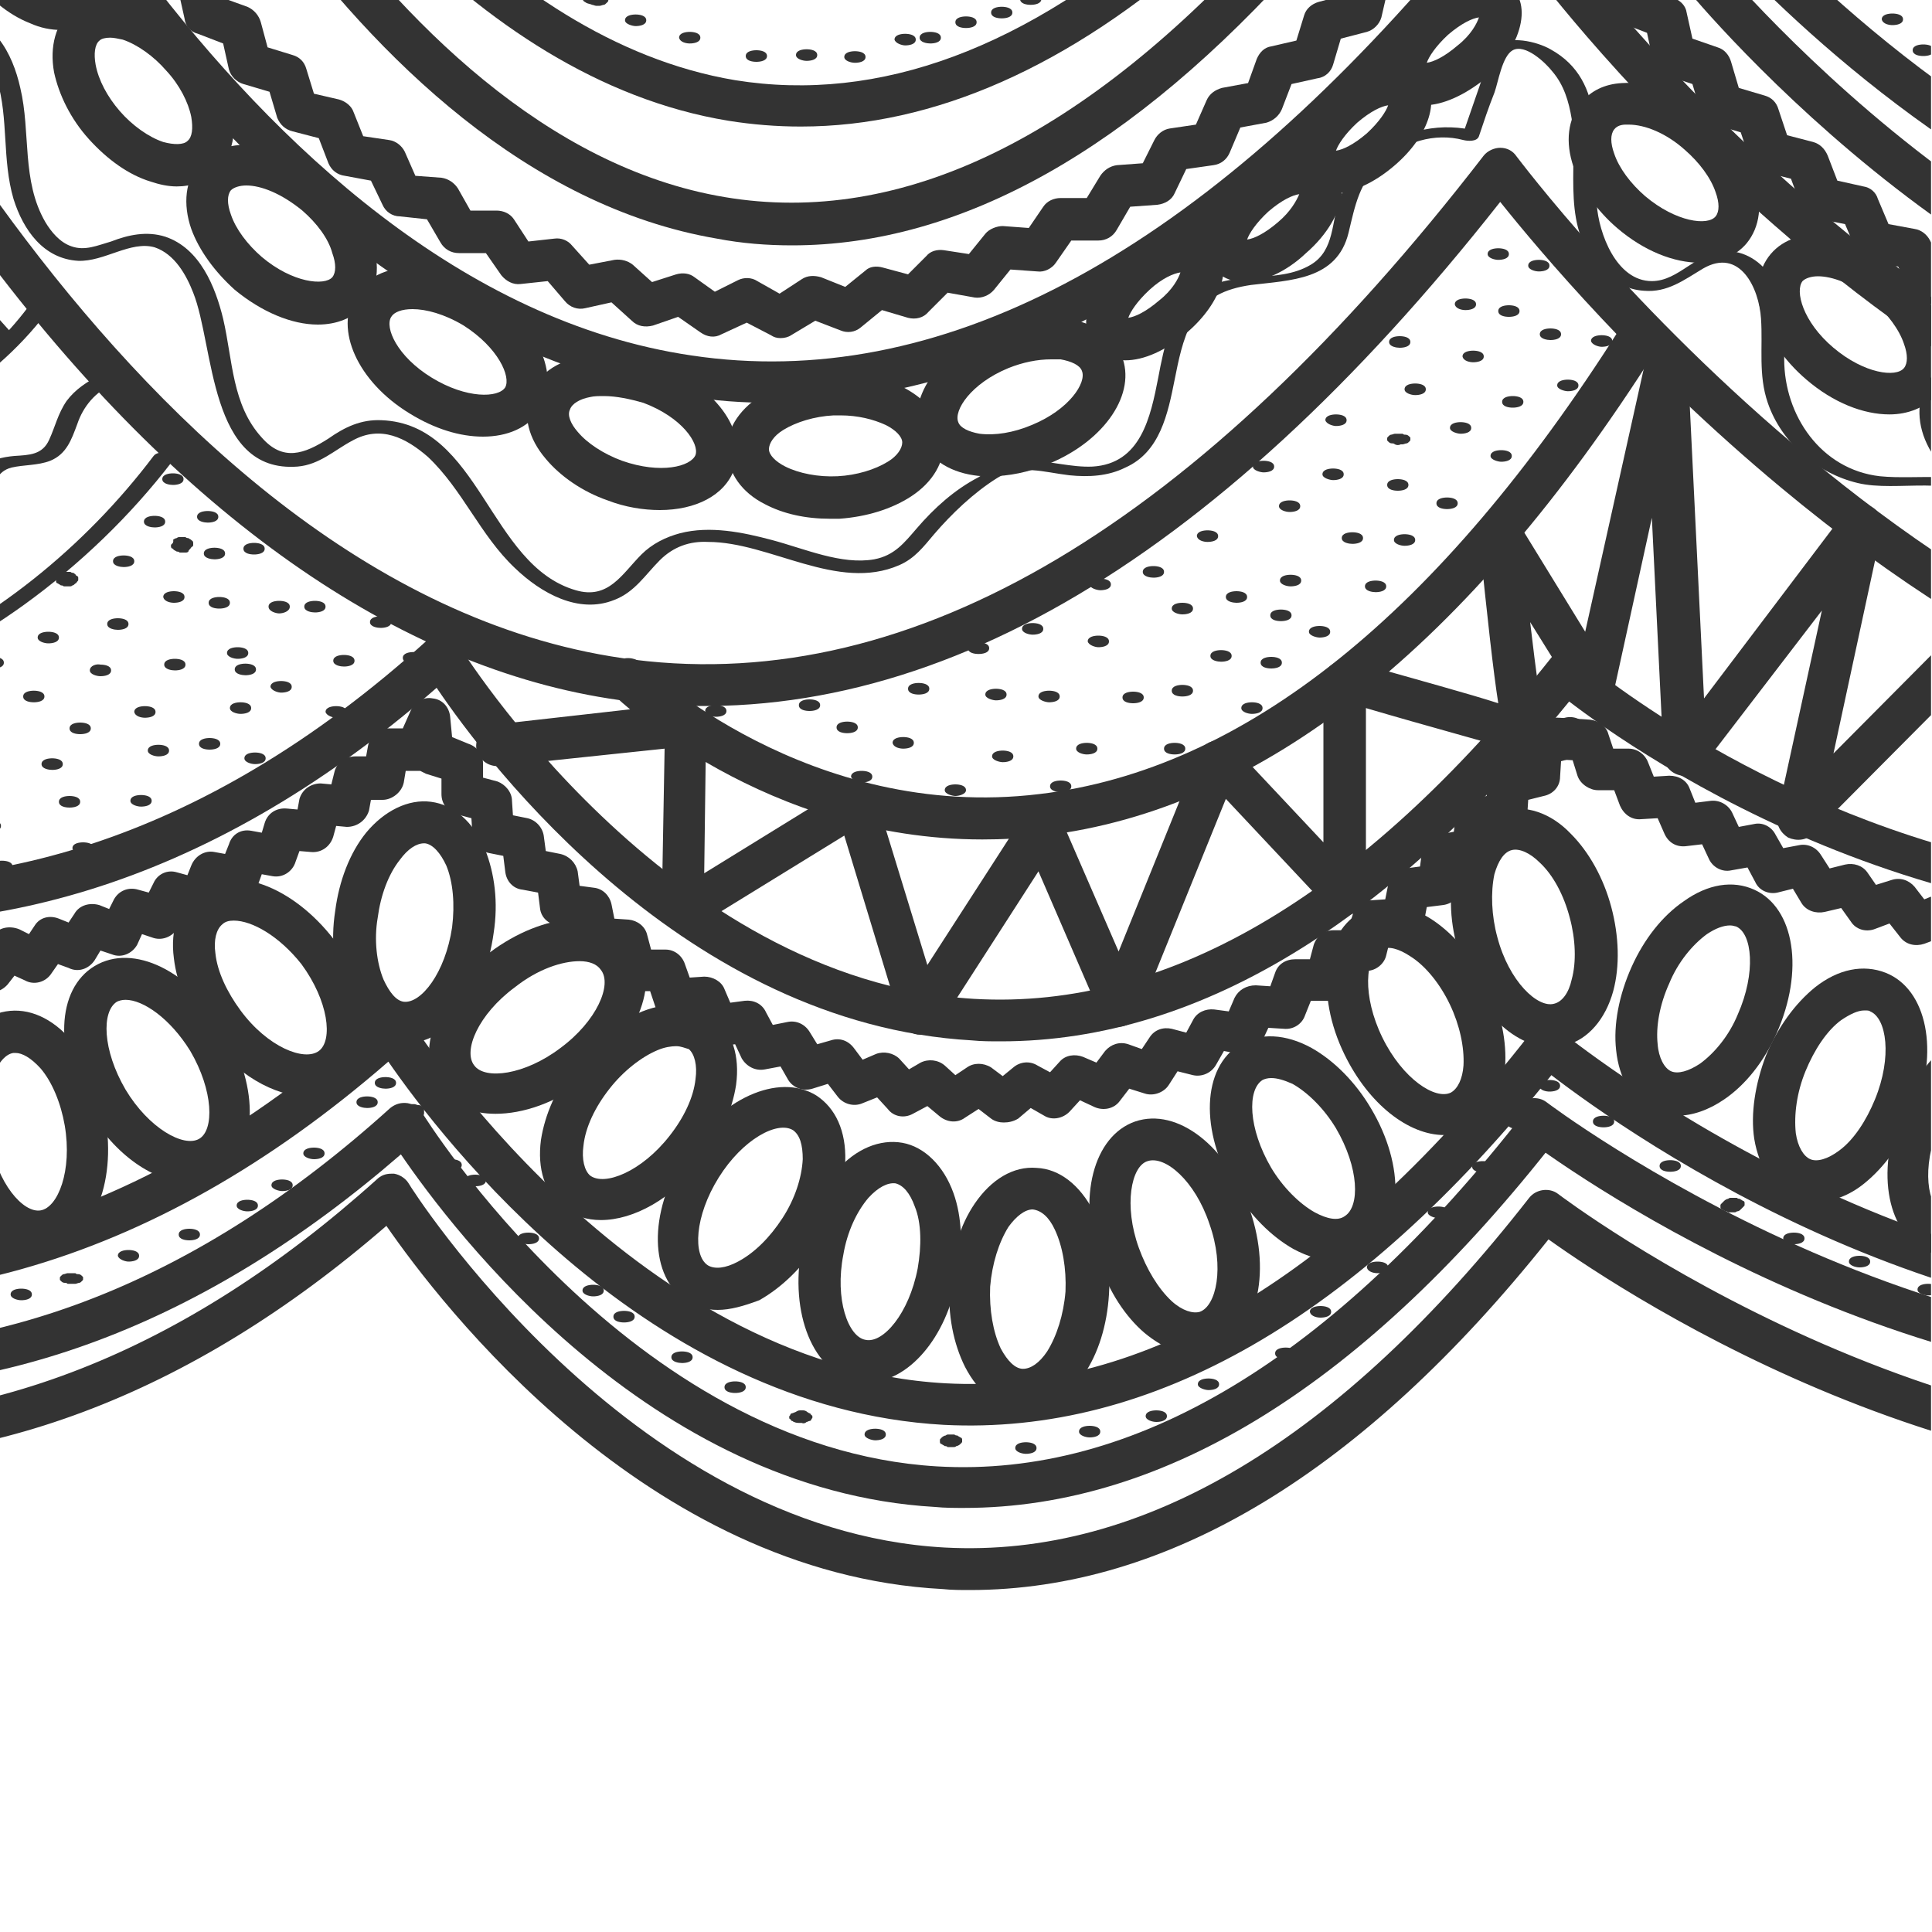 <?xml version="1.0" encoding="utf-8"?>
<!-- Generator: Adobe Illustrator 25.2.1, SVG Export Plug-In . SVG Version: 6.00 Build 0)  -->
<svg version="1.1" xmlns="http://www.w3.org/2000/svg" xmlns:xlink="http://www.w3.org/1999/xlink" x="0px" y="0px"
	 viewBox="0 0 20 20" style="enable-background:new 0 0 20 20;" xml:space="preserve">
<style type="text/css">
	.st0{fill:#333333;}
	.st1{fill:#FFFFFF;}
	.st2{clip-path:url(#SVGID_2_);}
	.st3{fill:none;stroke:#000000;stroke-width:3;stroke-linecap:round;stroke-linejoin:round;stroke-miterlimit:10;}
	.st4{clip-path:url(#SVGID_4_);}
	.st5{clip-path:url(#SVGID_6_);}
	.st6{fill:url(#);}
</style>
<g id="Bequem">
</g>
<g id="Nichtabzeichnen">
</g>
<g id="Spitze">
	<g>
		<defs>
			<rect id="SVGID_5_" x="0" y="-0.03" width="19.99" height="20"/>
		</defs>
		<clipPath id="SVGID_2_">
			<use xlink:href="#SVGID_5_"  style="overflow:visible;"/>
		</clipPath>
		<g class="st2">
			<g>
				<g>
					<path class="st0" d="M10.04,16.46c-0.09,0-0.19,0-0.28-0.01C6.69,16.29,4.56,13.5,4,12.69c-2.03,1.76-4.19,2.57-6.42,2.41
						c-4.06-0.29-6.9-3.65-7.02-3.79c-0.06-0.07-0.07-0.18-0.01-0.26l0.67-1.02c0.04-0.05,0.09-0.09,0.16-0.1
						c0.06-0.01,0.13,0.01,0.17,0.06c1.89,1.8,6.87,5.47,12.37,0.51c0.05-0.04,0.11-0.06,0.17-0.05c0.06,0.01,0.12,0.05,0.15,0.1
						c0.02,0.04,2.27,3.59,5.55,3.77c2.05,0.11,4.09-1.11,6.05-3.62c0.04-0.05,0.09-0.08,0.15-0.08c0.06-0.01,0.12,0.01,0.16,0.05
						c0.04,0.03,3.88,3.17,7.9,2.59c2.07-0.3,3.85-1.53,5.29-3.67c0.05-0.07,0.13-0.11,0.21-0.09c0.04,0.01,4.08,0.61,7.8-3.19
						c0.08-0.08,0.22-0.09,0.3-0.01c0.09,0.08,0.09,0.21,0.02,0.3L35.9,8.67c-0.2,1.05-0.7,1.83-1.49,2.34
						c-1.57,1.01-3.8,0.6-4.4,0.46c-1.47,2.14-3.33,3.4-5.52,3.76c-3.91,0.64-7.62-1.8-8.46-2.4
						C14.11,15.24,12.09,16.46,10.04,16.46z M4.05,12.15c0.01,0,0.02,0,0.03,0c0.06,0.01,0.12,0.05,0.15,0.1
						c0.02,0.04,2.27,3.59,5.55,3.77c2.05,0.11,4.09-1.11,6.05-3.62c0.07-0.09,0.21-0.11,0.3-0.04c0.04,0.03,4.13,3.13,8.3,2.44
						c2.1-0.34,3.89-1.59,5.31-3.69c0.05-0.08,0.15-0.11,0.24-0.09c0.03,0.01,2.57,0.67,4.2-0.38c0.7-0.45,1.14-1.16,1.31-2.11
						c0.01-0.04,0.02-0.07,0.05-0.1l0.13-0.15c-2.83,1.87-5.4,1.73-6.03,1.66c-1.49,2.17-3.35,3.43-5.51,3.74
						c-3.76,0.54-7.25-1.92-8.07-2.55c-2.02,2.52-4.14,3.73-6.29,3.62c-3.06-0.17-5.19-2.95-5.75-3.76
						c-2.45,2.13-5.08,2.87-7.81,2.19c-2.15-0.54-3.85-1.85-4.77-2.7L-9,11.15c0.55,0.6,3.16,3.27,6.62,3.52
						C-0.2,14.83,1.91,14,3.9,12.21C3.94,12.17,3.99,12.15,4.05,12.15z"/>
				</g>
				<g>
					<path class="st0" d="M23.05,14.38c-3.83,0-7.15-2.51-7.3-2.63c-0.09-0.07-0.11-0.21-0.04-0.3c0.07-0.09,0.21-0.11,0.3-0.04
						c0.04,0.03,4.13,3.12,8.3,2.44c2.1-0.34,3.89-1.59,5.31-3.7c0.05-0.08,0.15-0.11,0.24-0.09c0.01,0,1.1,0.32,2.29,0.23
						c1.54-0.11,2.51-0.81,2.89-2.08c0.03-0.11,0.15-0.18,0.27-0.14c0.11,0.03,0.18,0.15,0.14,0.27c-0.43,1.44-1.57,2.26-3.29,2.38
						c-1.01,0.07-1.92-0.12-2.28-0.21c-1.47,2.14-3.33,3.4-5.51,3.75C23.93,14.35,23.48,14.38,23.05,14.38z"/>
				</g>
				<g>
					<path class="st0" d="M22.81,9.56c-3.84,0-6.67-2.38-6.72-2.42c-0.09-0.08-0.1-0.21-0.02-0.3c0.08-0.09,0.21-0.1,0.3-0.02
						c0.02,0.02,1.77,1.51,4.34,2.09c3.43,0.78,6.62-0.33,9.48-3.31c0.05-0.05,0.12-0.08,0.19-0.06c0.05,0.01,5.48,0.91,6.13-2.85
						c0.02-0.12,0.13-0.2,0.25-0.18c0.12,0.02,0.2,0.13,0.18,0.25c-0.3,1.74-1.56,2.85-3.63,3.2c-1.3,0.22-2.51,0.08-2.89,0.02
						C27.79,8.71,25.12,9.56,22.81,9.56z"/>
				</g>
				<g>
					<path class="st0" d="M22.46,10.11c-0.04,0-0.09-0.01-0.12-0.04l-0.14-0.1l-0.14,0.1c-0.08,0.05-0.18,0.05-0.26-0.01l-0.13-0.11
						l-0.15,0.09c-0.08,0.05-0.19,0.04-0.26-0.02L21.13,9.9l-0.15,0.08c-0.08,0.04-0.19,0.03-0.25-0.04L20.6,9.82l-0.16,0.07
						c-0.09,0.04-0.19,0.02-0.25-0.05l-0.11-0.13l-0.16,0.06c-0.09,0.03-0.19,0.01-0.25-0.07l-0.11-0.14L19.4,9.62
						c-0.09,0.03-0.19,0-0.24-0.08l-0.1-0.14l-0.17,0.04c-0.09,0.02-0.19-0.01-0.24-0.09L18.56,9.2L18.4,9.24
						c-0.09,0.02-0.19-0.02-0.23-0.11l-0.08-0.15l-0.17,0.03c-0.09,0.02-0.19-0.03-0.23-0.12l-0.07-0.15l-0.17,0.02
						c-0.1,0.01-0.18-0.04-0.22-0.13l-0.07-0.16l-0.17,0.01c-0.1,0.01-0.18-0.05-0.22-0.14l-0.06-0.16l-0.17,0
						c-0.08,0-0.18-0.06-0.21-0.15l-0.05-0.16l-0.17-0.01c-0.12-0.01-0.21-0.11-0.2-0.23c0.01-0.12,0.11-0.21,0.23-0.2l0.32,0.02
						c0.09,0.01,0.17,0.07,0.19,0.15l0.05,0.15l0.16,0c0,0,0,0,0,0c0.09,0,0.17,0.06,0.2,0.14l0.06,0.15l0.16-0.01
						c0.1,0,0.18,0.05,0.21,0.13l0.06,0.15l0.16-0.02c0.09-0.01,0.18,0.04,0.22,0.12L18,8.56l0.16-0.03
						c0.09-0.02,0.18,0.03,0.22,0.11l0.08,0.14l0.16-0.03c0.09-0.02,0.18,0.02,0.23,0.1l0.09,0.14l0.16-0.04
						c0.09-0.02,0.18,0.01,0.23,0.08l0.09,0.13l0.16-0.05c0.09-0.03,0.18,0,0.24,0.07l0.1,0.13l0.15-0.06
						c0.08-0.03,0.18-0.01,0.24,0.06l0.11,0.12l0.15-0.07c0.08-0.04,0.18-0.02,0.24,0.05l0.11,0.12l0.14-0.08
						c0.08-0.04,0.18-0.03,0.25,0.03l0.12,0.11l0.14-0.08c0.08-0.05,0.18-0.04,0.25,0.02l0.13,0.1l0.13-0.09
						c0.07-0.05,0.17-0.05,0.25,0l0.13,0.09l0.13-0.1c0.07-0.06,0.17-0.06,0.25-0.01l0.14,0.09l0.12-0.11
						c0.07-0.06,0.17-0.07,0.24-0.03l0.14,0.08l0.11-0.11c0.06-0.06,0.16-0.08,0.24-0.04l0.15,0.07l0.11-0.12
						c0.06-0.07,0.16-0.09,0.24-0.06l0.15,0.06l0.1-0.13c0.06-0.07,0.15-0.1,0.24-0.07l0.15,0.05l0.09-0.13
						c0.05-0.07,0.14-0.11,0.23-0.09L25.45,9l0.09-0.14c0.05-0.08,0.14-0.12,0.23-0.1l0.16,0.03L26,8.65
						c0.04-0.08,0.13-0.12,0.22-0.11l0.16,0.02l0.07-0.15c0.04-0.08,0.12-0.13,0.22-0.12l0.16,0.02l0.06-0.15
						c0.04-0.08,0.11-0.14,0.21-0.13l0.16,0.01l0.06-0.15c0.03-0.09,0.12-0.14,0.2-0.14l0.16,0l0.05-0.16
						c0.03-0.09,0.11-0.15,0.2-0.15l0.16,0l0.05-0.16c0.02-0.09,0.1-0.15,0.19-0.16l0.16-0.01l0.04-0.16
						c0.02-0.09,0.1-0.15,0.19-0.16l0.17-0.02l0.03-0.16c0.02-0.09,0.09-0.16,0.18-0.17l0.18-0.02l0.05-0.2
						c0.02-0.08,0.08-0.14,0.16-0.16c0.08-0.02,0.16,0.01,0.21,0.07l0.03,0.04l0.02-0.02c0.05-0.04,0.11-0.06,0.17-0.05
						c0.06,0.01,0.11,0.04,0.14,0.09c0.05-0.04,0.1-0.05,0.16-0.05c0.06,0.01,0.11,0.04,0.15,0.08c0.04-0.04,0.1-0.06,0.16-0.05
						c0.06,0.01,0.11,0.03,0.15,0.08c0.04-0.04,0.1-0.06,0.16-0.06c0.06,0,0.11,0.03,0.15,0.07c0.04-0.04,0.1-0.06,0.16-0.06
						c0.06,0,0.11,0.03,0.15,0.07c0.04-0.04,0.1-0.07,0.16-0.07l0,0c0.06,0,0.11,0.02,0.16,0.07c0.04-0.04,0.09-0.07,0.15-0.07
						c0.06,0,0.12,0.02,0.16,0.06c0.04-0.04,0.09-0.07,0.15-0.08c0.06,0,0.12,0.02,0.16,0.06c0.04-0.05,0.09-0.08,0.15-0.08
						c0.06-0.01,0.12,0.01,0.16,0.05c0.03-0.05,0.09-0.08,0.14-0.09c0.06-0.01,0.12,0.01,0.16,0.04c0.03-0.05,0.08-0.08,0.14-0.09
						c0.06-0.01,0.12,0,0.16,0.04c0.03-0.05,0.08-0.08,0.14-0.1c0.06-0.01,0.12,0,0.16,0.03c0.03-0.05,0.07-0.09,0.13-0.1
						c0.06-0.02,0.11-0.01,0.16,0.02c0.03-0.05,0.07-0.09,0.12-0.11c0.05-0.02,0.11-0.01,0.16,0.01c0.02-0.05,0.06-0.09,0.12-0.11
						s0.11-0.02,0.16,0c0.02-0.05,0.06-0.1,0.11-0.12c0.05-0.02,0.11-0.03,0.16-0.01c0.02-0.05,0.05-0.1,0.1-0.13
						c0.05-0.03,0.11-0.03,0.16-0.02c0.01-0.05,0.05-0.1,0.09-0.13s0.11-0.04,0.16-0.03c0.01-0.06,0.04-0.11,0.09-0.14
						c0.05-0.03,0.1-0.05,0.16-0.04c0.01-0.06,0.03-0.11,0.07-0.14c0.04-0.04,0.09-0.06,0.15-0.05c0-0.06,0.02-0.11,0.06-0.15
						c0.04-0.04,0.09-0.06,0.15-0.06c0-0.06,0.02-0.11,0.05-0.15c0.04-0.04,0.09-0.07,0.14-0.07c-0.01-0.06,0.01-0.11,0.04-0.16
						c0.03-0.05,0.08-0.07,0.14-0.08c-0.01-0.05,0-0.11,0.03-0.16c0.03-0.05,0.08-0.08,0.13-0.09c-0.01-0.05-0.01-0.11,0.02-0.16
						c0.03-0.05,0.07-0.09,0.13-0.1c-0.02-0.05-0.02-0.11,0.01-0.16c0.02-0.05,0.07-0.09,0.12-0.11c-0.02-0.05-0.02-0.11,0-0.16
						c0.02-0.05,0.06-0.1,0.11-0.12c-0.03-0.05-0.03-0.11-0.01-0.16c0.02-0.06,0.06-0.11,0.12-0.13l0.23-0.1
						c0.11-0.05,0.24,0,0.28,0.11c0.05,0.11,0,0.24-0.11,0.28c0.03,0.06,0.04,0.12,0.02,0.18c-0.02,0.06-0.07,0.11-0.13,0.13
						c0.03,0.06,0.03,0.12,0.01,0.18c-0.03,0.06-0.08,0.1-0.14,0.12c0.03,0.06,0.02,0.13-0.01,0.18c-0.03,0.06-0.08,0.1-0.15,0.11
						c0.02,0.06,0.02,0.13-0.02,0.18c-0.03,0.06-0.09,0.09-0.15,0.1h0c0.02,0.06,0.01,0.13-0.03,0.18c-0.04,0.05-0.1,0.09-0.16,0.09
						c0.01,0.06,0,0.13-0.04,0.18c-0.04,0.05-0.1,0.08-0.17,0.08v0c0.01,0.06-0.01,0.13-0.06,0.18c-0.04,0.05-0.11,0.07-0.17,0.07
						l0,0v0c0,0.06-0.02,0.13-0.07,0.17c-0.05,0.04-0.12,0.06-0.18,0.05l0,0c0,0.07-0.03,0.13-0.08,0.17
						c-0.05,0.04-0.12,0.06-0.18,0.04l0,0v0c-0.01,0.06-0.04,0.12-0.09,0.16c-0.05,0.04-0.12,0.05-0.18,0.03
						c-0.01,0.06-0.05,0.12-0.1,0.15C35.11,6,35.04,6.01,34.98,5.98c-0.01,0.06-0.06,0.12-0.11,0.15c-0.06,0.03-0.13,0.03-0.18,0.01
						c-0.02,0.06-0.06,0.11-0.12,0.14C34.5,6.3,34.44,6.3,34.38,6.27c-0.02,0.06-0.07,0.11-0.13,0.13
						c-0.06,0.02-0.13,0.02-0.18-0.02c-0.02,0.06-0.07,0.1-0.14,0.12c-0.06,0.02-0.13,0.01-0.18-0.02c-0.03,0.06-0.08,0.1-0.14,0.11
						c-0.06,0.02-0.13,0-0.18-0.03c-0.03,0.06-0.08,0.1-0.15,0.11c-0.06,0.01-0.13,0-0.18-0.04c-0.03,0.05-0.09,0.09-0.15,0.1
						c-0.06,0.01-0.13-0.01-0.17-0.05c-0.03,0.05-0.09,0.09-0.15,0.1c-0.06,0.01-0.13-0.01-0.17-0.05
						c-0.04,0.05-0.09,0.08-0.16,0.09c-0.06,0.01-0.12-0.02-0.17-0.06c-0.04,0.05-0.1,0.08-0.16,0.08c-0.06,0-0.12-0.02-0.17-0.07
						c-0.04,0.05-0.1,0.08-0.16,0.08c-0.06,0-0.12-0.03-0.16-0.07c-0.04,0.05-0.11,0.07-0.16,0.07c-0.06,0-0.12-0.03-0.16-0.08
						c-0.04,0.04-0.1,0.07-0.17,0.07c-0.06,0-0.12-0.03-0.16-0.08c-0.04,0.04-0.11,0.06-0.17,0.06c-0.06,0-0.12-0.04-0.16-0.09
						c-0.05,0.04-0.11,0.06-0.17,0.06c-0.06-0.01-0.12-0.04-0.15-0.09c-0.05,0.04-0.11,0.06-0.17,0.05
						c-0.06-0.01-0.12-0.04-0.15-0.1c-0.04,0.03-0.1,0.05-0.15,0.05c-0.01,0-0.03,0-0.04-0.01c-0.03,0.07-0.09,0.12-0.17,0.14
						l-0.17,0.02L29.3,7.01c-0.02,0.09-0.1,0.16-0.19,0.17L28.94,7.2L28.9,7.37c-0.02,0.09-0.1,0.16-0.2,0.16l-0.17,0.01l-0.05,0.16
						c-0.03,0.09-0.11,0.15-0.2,0.16l-0.17,0.01l-0.05,0.16c-0.03,0.09-0.12,0.14-0.21,0.15l-0.17,0l-0.06,0.16
						c-0.03,0.09-0.11,0.15-0.21,0.14l-0.17-0.01l-0.07,0.16c-0.04,0.09-0.12,0.14-0.22,0.13l-0.17-0.02L26.7,8.9
						c-0.04,0.09-0.13,0.13-0.23,0.12L26.3,8.99l-0.08,0.15c-0.05,0.08-0.14,0.13-0.23,0.11l-0.17-0.03l-0.09,0.15
						c-0.05,0.08-0.15,0.12-0.24,0.1l-0.17-0.04l-0.1,0.14c-0.05,0.08-0.15,0.11-0.24,0.08l-0.16-0.05l-0.11,0.13
						c-0.06,0.08-0.16,0.1-0.25,0.07l-0.16-0.06l-0.11,0.13c-0.06,0.07-0.17,0.09-0.25,0.05l-0.16-0.07l-0.12,0.12
						c-0.07,0.07-0.17,0.08-0.25,0.04l-0.15-0.08l-0.13,0.11c-0.07,0.06-0.18,0.07-0.26,0.02l-0.15-0.09l-0.14,0.11
						C22.55,10.1,22.5,10.11,22.46,10.11z"/>
				</g>
				<g>
					<path class="st0" d="M9.98,15.61c-0.1,0-0.2,0-0.3-0.01c-2.96-0.17-4.99-2.86-5.53-3.65c-2.03,1.76-4.18,2.57-6.42,2.41
						c-4.06-0.29-6.9-3.65-7.02-3.79c-0.08-0.09-0.06-0.23,0.03-0.3c0.09-0.08,0.23-0.06,0.3,0.03c0.03,0.03,2.85,3.36,6.72,3.64
						c2.18,0.15,4.29-0.67,6.28-2.47c0.05-0.04,0.11-0.06,0.18-0.05c0.06,0.01,0.12,0.05,0.15,0.1c0.02,0.03,2.15,3.47,5.33,3.66
						c2.04,0.12,4.09-1.11,6.08-3.66c0.07-0.09,0.21-0.11,0.3-0.04c0.09,0.07,0.11,0.21,0.04,0.3
						C14.14,14.32,12.07,15.61,9.98,15.61z"/>
				</g>
				<g>
					<path class="st0" d="M10.36,10.78c-0.1,0-0.2,0-0.3-0.01C7.1,10.6,5.06,7.92,4.52,7.12C-0.4,11.41-4.95,9.09-7.23,7.31
						C-7.33,7.23-7.35,7.1-7.27,7c0.07-0.09,0.21-0.11,0.3-0.04c2.21,1.72,6.63,3.97,11.39-0.33C4.47,6.59,4.54,6.57,4.6,6.58
						c0.06,0.01,0.12,0.05,0.15,0.1c0.02,0.03,2.15,3.47,5.33,3.66c2.04,0.12,4.09-1.11,6.08-3.66c0.07-0.09,0.21-0.11,0.3-0.04
						c0.09,0.07,0.11,0.21,0.04,0.3C14.51,9.5,12.45,10.78,10.36,10.78z"/>
				</g>
				<g>
					<path class="st0" d="M10.39,11.62c-0.04,0-0.09-0.01-0.13-0.04l-0.13-0.1l-0.14,0.09c-0.08,0.06-0.19,0.05-0.27-0.02L9.6,11.45
						l-0.15,0.08c-0.09,0.05-0.2,0.03-0.26-0.05l-0.11-0.12l-0.15,0.06c-0.09,0.04-0.2,0.01-0.26-0.07l-0.1-0.13l-0.16,0.05
						c-0.1,0.03-0.2-0.01-0.25-0.09l-0.08-0.14l-0.16,0.03c-0.1,0.02-0.19-0.03-0.24-0.11l-0.07-0.15l-0.16,0.02
						c-0.1,0.01-0.19-0.04-0.23-0.13l-0.06-0.15l-0.16,0.01c-0.1,0-0.19-0.05-0.22-0.15l-0.05-0.15l-0.16,0
						c-0.1,0-0.18-0.07-0.21-0.16L6.33,9.94L6.17,9.93c-0.1-0.01-0.18-0.08-0.2-0.17L5.94,9.6L5.78,9.58C5.68,9.57,5.6,9.5,5.59,9.4
						L5.57,9.24L5.41,9.21C5.31,9.2,5.24,9.12,5.23,9.02L5.21,8.86L5.06,8.83c-0.09-0.02-0.16-0.1-0.17-0.2L4.88,8.47L4.73,8.43
						C4.63,8.4,4.57,8.32,4.57,8.22l0-0.16L4.41,8.01C4.39,8,4.37,7.99,4.35,7.98c-0.01,0-0.02,0-0.03,0l-0.12,0L4.18,8.1
						C4.16,8.2,4.06,8.28,3.96,8.28l-0.12,0L3.82,8.39C3.79,8.49,3.7,8.56,3.59,8.56L3.48,8.55L3.45,8.66
						c-0.03,0.1-0.12,0.17-0.23,0.16L3.1,8.81L3.06,8.92c-0.03,0.1-0.13,0.17-0.24,0.15L2.71,9.05L2.67,9.16
						C2.63,9.26,2.53,9.32,2.42,9.3L2.31,9.28L2.26,9.39c-0.04,0.1-0.15,0.15-0.25,0.13L1.9,9.49L1.85,9.59
						C1.8,9.69,1.69,9.74,1.59,9.71L1.47,9.67L1.42,9.78c-0.05,0.09-0.16,0.14-0.26,0.1L1.04,9.84l-0.06,0.1
						c-0.06,0.09-0.17,0.13-0.27,0.08L0.6,9.98l-0.07,0.1c-0.06,0.09-0.18,0.12-0.27,0.07l-0.11-0.05l-0.07,0.09
						c-0.07,0.08-0.18,0.11-0.28,0.05l-0.1-0.06l-0.08,0.09c-0.07,0.08-0.19,0.09-0.28,0.04l-0.1-0.07l-0.08,0.08
						c-0.08,0.08-0.2,0.08-0.28,0.02l-0.09-0.07l-0.09,0.08c-0.08,0.07-0.2,0.07-0.28,0l-0.09-0.08l-0.09,0.07
						c-0.08,0.07-0.2,0.06-0.28-0.02l-0.09-0.08l-0.1,0.07c-0.09,0.06-0.21,0.05-0.28-0.03l-0.08-0.09l-0.1,0.06
						c-0.09,0.05-0.21,0.03-0.28-0.05l-0.08-0.09l-0.11,0.06c-0.09,0.05-0.21,0.02-0.27-0.06L-3.51,10l-0.11,0.05
						c-0.1,0.04-0.21,0.01-0.27-0.08l-0.06-0.1l-0.11,0.04c-0.1,0.04-0.21,0-0.27-0.09l-0.06-0.1L-4.5,9.76
						c-0.1,0.03-0.21-0.01-0.26-0.1l-0.05-0.1l-0.11,0.03c-0.1,0.03-0.21-0.02-0.26-0.12l-0.05-0.11l-0.11,0.03
						c-0.1,0.02-0.21-0.03-0.25-0.13l-0.04-0.11l-0.11,0.02C-5.86,9.2-5.97,9.14-6,9.04l-0.04-0.11l-0.12,0.02
						C-6.26,8.96-6.37,8.9-6.4,8.8l-0.04-0.11L-6.55,8.7c-0.11,0.01-0.2-0.05-0.23-0.16l-0.03-0.11l-0.12,0.01
						c-0.11,0.01-0.2-0.06-0.23-0.17l-0.03-0.11L-7.3,8.18c-0.12,0.01-0.22-0.09-0.23-0.21c-0.01-0.12,0.09-0.22,0.21-0.23
						l0.29-0.01c0.1,0,0.2,0.06,0.22,0.17L-6.78,8l0.11-0.01c0.1-0.01,0.2,0.06,0.22,0.16l0.03,0.1l0.11-0.01
						c0.1-0.01,0.2,0.05,0.23,0.15l0.03,0.11l0.11-0.02c0.1-0.02,0.2,0.04,0.24,0.14l0.04,0.1l0.11-0.02
						c0.1-0.02,0.2,0.03,0.24,0.13l0.04,0.1l0.11-0.03c0.1-0.02,0.2,0.03,0.25,0.12l0.05,0.1l0.11-0.03c0.1-0.03,0.2,0.02,0.25,0.11
						l0.05,0.1l0.1-0.04c0.1-0.03,0.2,0.01,0.26,0.1l0.05,0.09l0.1-0.04c0.09-0.04,0.2,0,0.26,0.08l0.06,0.09l0.1-0.04
						c0.09-0.04,0.2-0.01,0.26,0.07l0.06,0.09l0.1-0.05c0.09-0.05,0.2-0.02,0.27,0.05l0.07,0.08l0.09-0.06
						c0.09-0.05,0.2-0.04,0.27,0.04l0.07,0.08l0.09-0.06c0.08-0.06,0.2-0.05,0.27,0.02l0.08,0.07l0.09-0.07
						c0.08-0.06,0.19-0.06,0.27,0.01l0.08,0.07l0.08-0.07C-1.3,9.76-1.19,9.75-1.1,9.82l0.09,0.06l0.08-0.08
						c0.07-0.07,0.19-0.08,0.27-0.03l0.09,0.06l0.07-0.08c0.07-0.08,0.18-0.09,0.27-0.04l0.09,0.05l0.07-0.08
						c0.06-0.08,0.17-0.1,0.27-0.06l0.1,0.05l0.06-0.09C0.41,9.5,0.51,9.47,0.61,9.51l0.1,0.04l0.06-0.09
						c0.05-0.09,0.16-0.12,0.26-0.09l0.1,0.04l0.05-0.1c0.05-0.09,0.15-0.13,0.25-0.1l0.11,0.03l0.05-0.1
						C1.63,9.05,1.73,9,1.83,9.03l0.11,0.03l0.04-0.1C2.02,8.86,2.12,8.8,2.22,8.82l0.11,0.02l0.04-0.1C2.4,8.64,2.49,8.58,2.6,8.6
						l0.11,0.02l0.03-0.1c0.03-0.1,0.12-0.16,0.23-0.15l0.11,0.01L3.1,8.27c0.03-0.1,0.12-0.16,0.22-0.16l0.11,0.01L3.46,8
						c0.02-0.1,0.11-0.17,0.22-0.17l0.11,0l0.02-0.11c0.02-0.1,0.11-0.17,0.21-0.18l0.15,0l0.08-0.18c0.04-0.09,0.13-0.15,0.23-0.13
						c0.1,0.01,0.17,0.09,0.18,0.19l0.02,0.21L4.85,7.7C4.94,7.73,5,7.81,5,7.9l0,0.15l0.15,0.04C5.23,8.12,5.3,8.2,5.3,8.29
						l0.01,0.15l0.15,0.03c0.09,0.02,0.16,0.1,0.17,0.19l0.02,0.15l0.15,0.03c0.09,0.02,0.16,0.09,0.18,0.18l0.02,0.15l0.15,0.02
						C6.24,9.2,6.31,9.27,6.33,9.36l0.03,0.15l0.15,0.01C6.6,9.53,6.68,9.59,6.7,9.68l0.04,0.15l0.15,0c0.09,0,0.17,0.06,0.2,0.15
						l0.05,0.14l0.15-0.01c0.09,0,0.18,0.05,0.21,0.13l0.06,0.14l0.15-0.02c0.09-0.01,0.18,0.03,0.22,0.12L8,10.61l0.15-0.03
						c0.09-0.02,0.18,0.02,0.23,0.1l0.08,0.13l0.14-0.04c0.09-0.03,0.18,0,0.24,0.08l0.09,0.12l0.14-0.06
						c0.08-0.03,0.18-0.01,0.24,0.05l0.1,0.11L9.53,11c0.08-0.04,0.18-0.03,0.25,0.03l0.11,0.1l0.12-0.08
						c0.07-0.05,0.17-0.05,0.25,0l0.12,0.09l0.11-0.09c0.07-0.06,0.17-0.07,0.25-0.02l0.13,0.07l0.1-0.11
						c0.06-0.07,0.16-0.08,0.24-0.05L11.35,11l0.09-0.12c0.06-0.07,0.15-0.1,0.24-0.07l0.14,0.05l0.08-0.12
						c0.05-0.08,0.14-0.11,0.23-0.09l0.15,0.04l0.07-0.13c0.04-0.08,0.13-0.12,0.22-0.11l0.15,0.02l0.06-0.14
						c0.04-0.08,0.12-0.13,0.22-0.13l0.15,0.01l0.05-0.14c0.03-0.09,0.11-0.14,0.21-0.14l0.15,0l0.04-0.15
						c0.03-0.09,0.11-0.15,0.2-0.15l0.15,0L14,9.48c0.02-0.09,0.1-0.16,0.19-0.16l0.15-0.01l0.03-0.15
						c0.02-0.09,0.09-0.16,0.18-0.17l0.15-0.02l0.02-0.15c0.01-0.09,0.09-0.16,0.18-0.18l0.15-0.03l0.02-0.15
						c0.01-0.09,0.08-0.17,0.17-0.19l0.15-0.03l0.01-0.15c0.01-0.09,0.07-0.17,0.17-0.19l0.15-0.04l0.01-0.15
						c0-0.09,0.07-0.17,0.16-0.2l0.31-0.08c0.11-0.03,0.23,0.04,0.26,0.15c0.03,0.12-0.04,0.23-0.15,0.26l-0.15,0.04l-0.01,0.16
						c0,0.1-0.07,0.18-0.17,0.2l-0.16,0.04l-0.01,0.16c-0.01,0.1-0.08,0.18-0.17,0.19l-0.16,0.03l-0.02,0.16
						C15.47,8.91,15.39,8.99,15.3,9l-0.16,0.03l-0.02,0.16c-0.01,0.1-0.09,0.17-0.19,0.18l-0.16,0.02l-0.03,0.16
						c-0.02,0.09-0.1,0.17-0.19,0.17l-0.16,0.01l-0.04,0.16c-0.02,0.09-0.11,0.16-0.2,0.16l-0.16,0l-0.05,0.16
						c-0.03,0.09-0.12,0.16-0.21,0.15l-0.16,0l-0.06,0.15c-0.03,0.09-0.12,0.15-0.22,0.14l-0.16-0.01l-0.07,0.15
						c-0.04,0.09-0.14,0.14-0.23,0.12l-0.16-0.03l-0.08,0.14c-0.05,0.09-0.15,0.13-0.24,0.11l-0.16-0.04l-0.09,0.14
						c-0.05,0.08-0.16,0.12-0.25,0.09l-0.16-0.05l-0.1,0.13c-0.06,0.08-0.17,0.1-0.26,0.06l-0.15-0.07l-0.11,0.12
						c-0.07,0.07-0.18,0.09-0.26,0.04l-0.14-0.08l-0.13,0.11C10.49,11.61,10.44,11.62,10.39,11.62z"/>
				</g>
				<g>
					<path class="st0" d="M0.39,12.96c-0.42,0-0.82-0.46-0.93-1.11c-0.05-0.31-0.03-0.62,0.06-0.87c0.11-0.28,0.3-0.47,0.54-0.51
						c0.24-0.04,0.48,0.07,0.68,0.3c0.17,0.2,0.29,0.49,0.35,0.8c0.12,0.69-0.14,1.3-0.6,1.38C0.45,12.96,0.42,12.96,0.39,12.96z
						 M0.16,10.9c-0.01,0-0.02,0-0.02,0c-0.08,0.01-0.16,0.1-0.21,0.24c-0.07,0.18-0.08,0.41-0.04,0.64
						c0.08,0.47,0.35,0.78,0.53,0.75c0.18-0.03,0.33-0.41,0.25-0.88c0,0,0,0,0,0c-0.04-0.23-0.13-0.45-0.25-0.59
						C0.32,10.95,0.23,10.9,0.16,10.9z"/>
				</g>
				<g>
					<path class="st0" d="M1.96,12.24c-0.36,0-0.77-0.28-1.04-0.74c-0.36-0.6-0.34-1.26,0.06-1.5c0.4-0.24,0.99,0.05,1.35,0.66l0,0
						c0.36,0.61,0.34,1.27-0.06,1.5C2.18,12.22,2.08,12.24,1.96,12.24z M1.3,10.35c-0.04,0-0.07,0.01-0.09,0.02
						c-0.16,0.1-0.15,0.5,0.09,0.91c0.24,0.4,0.6,0.6,0.76,0.51c0.16-0.09,0.15-0.5-0.09-0.91l0,0C1.76,10.54,1.48,10.35,1.3,10.35z
						"/>
				</g>
				<g>
					<path class="st0" d="M3.18,11.35c-0.34,0-0.74-0.23-1.04-0.63c-0.19-0.25-0.31-0.54-0.34-0.8c-0.04-0.3,0.05-0.56,0.24-0.7
						c0.37-0.28,0.99-0.05,1.42,0.51c0,0,0,0,0,0c0.42,0.56,0.47,1.22,0.1,1.5C3.45,11.31,3.32,11.35,3.18,11.35z M2.42,9.53
						c-0.05,0-0.09,0.01-0.12,0.04c-0.06,0.05-0.09,0.16-0.07,0.3c0.02,0.19,0.12,0.4,0.26,0.59c0.28,0.38,0.66,0.53,0.81,0.42
						c0.15-0.11,0.1-0.52-0.18-0.9C2.89,9.69,2.61,9.53,2.42,9.53z"/>
				</g>
				<g>
					<path class="st0" d="M10.61,14.6c-0.01,0-0.02,0-0.03,0c-0.24-0.01-0.45-0.18-0.59-0.45c-0.12-0.24-0.18-0.54-0.16-0.86
						c0.02-0.32,0.11-0.61,0.26-0.83c0.17-0.25,0.4-0.39,0.64-0.37c0.24,0.01,0.45,0.18,0.59,0.45c0.12,0.24,0.18,0.54,0.16,0.86
						c-0.02,0.32-0.11,0.61-0.26,0.83C11.05,14.47,10.83,14.6,10.61,14.6z M10.69,12.52c-0.08,0-0.17,0.07-0.25,0.18
						c-0.1,0.16-0.17,0.38-0.19,0.62c-0.01,0.24,0.03,0.47,0.11,0.64c0.07,0.13,0.15,0.21,0.23,0.21c0.08,0,0.17-0.06,0.25-0.18
						c0.1-0.16,0.17-0.38,0.19-0.62c0.01-0.24-0.03-0.47-0.11-0.64C10.86,12.6,10.78,12.53,10.69,12.52
						C10.69,12.52,10.69,12.52,10.69,12.52z"/>
				</g>
				<g>
					<path class="st0" d="M12.38,14.02c-0.18,0-0.36-0.08-0.53-0.22c-0.2-0.17-0.37-0.43-0.47-0.73l0,0
						c-0.23-0.67-0.06-1.31,0.37-1.46c0.44-0.15,0.96,0.26,1.19,0.92c0.23,0.67,0.06,1.31-0.37,1.46
						C12.5,14.01,12.44,14.02,12.38,14.02z M11.79,12.92c0.08,0.22,0.2,0.42,0.34,0.55c0.11,0.1,0.22,0.13,0.29,0.11
						c0.17-0.06,0.26-0.46,0.1-0.91c-0.15-0.45-0.46-0.71-0.64-0.65C11.71,12.07,11.63,12.48,11.79,12.92L11.79,12.92z"/>
				</g>
				<g>
					<path class="st0" d="M13.82,13.05c-0.14,0-0.28-0.04-0.43-0.12c-0.23-0.13-0.45-0.35-0.61-0.62c-0.36-0.6-0.34-1.26,0.06-1.5
						c0.2-0.12,0.47-0.11,0.74,0.04c0.23,0.13,0.45,0.35,0.61,0.62c0.36,0.6,0.34,1.26-0.06,1.5
						C14.04,13.02,13.94,13.05,13.82,13.05z M13.16,11.16c-0.04,0-0.07,0.01-0.09,0.02c-0.16,0.1-0.15,0.5,0.09,0.91l0,0
						c0.12,0.2,0.29,0.37,0.45,0.46c0.13,0.07,0.24,0.09,0.31,0.04c0.16-0.1,0.15-0.5-0.09-0.91c-0.12-0.2-0.29-0.37-0.45-0.46
						C13.29,11.18,13.22,11.16,13.16,11.16z"/>
				</g>
				<g>
					<path class="st0" d="M14.95,11.75c-0.37,0-0.78-0.32-1.03-0.83l0,0c-0.31-0.63-0.22-1.29,0.19-1.49
						c0.21-0.1,0.48-0.07,0.73,0.1c0.22,0.15,0.42,0.39,0.56,0.67c0.14,0.28,0.2,0.59,0.18,0.85c-0.02,0.3-0.16,0.54-0.37,0.64
						C15.13,11.74,15.04,11.75,14.95,11.75z M14.31,10.74c0.21,0.43,0.55,0.65,0.71,0.57c0.07-0.04,0.12-0.14,0.13-0.28
						c0.01-0.19-0.04-0.42-0.14-0.63c-0.1-0.21-0.25-0.4-0.41-0.5c-0.12-0.08-0.23-0.11-0.3-0.07C14.13,9.9,14.1,10.31,14.31,10.74
						L14.31,10.74z"/>
				</g>
				<g>
					<path class="st0" d="M16.06,10.84c-0.4,0-0.81-0.41-0.97-1.02l0,0C15,9.51,15,9.2,15.07,8.95c0.08-0.29,0.26-0.5,0.49-0.56
						c0.23-0.06,0.49,0.02,0.7,0.24c0.19,0.19,0.34,0.46,0.42,0.76c0.08,0.3,0.09,0.61,0.02,0.87c-0.08,0.29-0.26,0.5-0.49,0.56
						C16.16,10.83,16.11,10.84,16.06,10.84z M15.5,9.7c0.12,0.46,0.42,0.74,0.59,0.69c0.08-0.02,0.15-0.11,0.18-0.25
						c0.05-0.18,0.04-0.42-0.02-0.64c-0.06-0.23-0.17-0.44-0.31-0.57c-0.1-0.1-0.21-0.15-0.29-0.13c-0.08,0.02-0.14,0.11-0.18,0.25
						C15.43,9.24,15.44,9.48,15.5,9.7L15.5,9.7z"/>
				</g>
				<g>
					<path class="st0" d="M17.36,11.55c-0.09,0-0.17-0.02-0.24-0.05c-0.22-0.1-0.36-0.33-0.39-0.63c-0.03-0.26,0.03-0.57,0.16-0.86
						c0.13-0.29,0.32-0.53,0.54-0.68c0.25-0.18,0.51-0.22,0.73-0.12c0.42,0.19,0.52,0.84,0.23,1.49c-0.13,0.29-0.32,0.53-0.54,0.68
						C17.69,11.49,17.52,11.55,17.36,11.55z M17.91,9.58c-0.07,0-0.15,0.03-0.24,0.09c-0.15,0.11-0.3,0.29-0.39,0.51
						c-0.1,0.22-0.14,0.45-0.12,0.63c0.01,0.14,0.07,0.25,0.14,0.28c0.07,0.03,0.18,0,0.3-0.08c0.15-0.11,0.3-0.29,0.39-0.51
						c0.19-0.43,0.15-0.84-0.02-0.91C17.96,9.59,17.94,9.58,17.91,9.58z"/>
				</g>
				<g>
					<path class="st0" d="M18.8,12.44c-0.08,0-0.15-0.01-0.22-0.04c-0.22-0.09-0.37-0.31-0.42-0.61c-0.04-0.26,0.01-0.57,0.12-0.86
						c0.12-0.29,0.3-0.54,0.51-0.71c0.24-0.19,0.5-0.24,0.73-0.15c0.43,0.17,0.56,0.82,0.29,1.47c-0.12,0.29-0.3,0.54-0.51,0.71
						C19.14,12.38,18.97,12.44,18.8,12.44z M19.3,10.46c-0.07,0-0.15,0.04-0.24,0.1c-0.15,0.11-0.28,0.31-0.37,0.53v0
						c-0.09,0.22-0.12,0.45-0.1,0.64c0.02,0.14,0.08,0.24,0.15,0.27c0.07,0.03,0.18,0,0.3-0.09c0.15-0.11,0.28-0.31,0.37-0.53
						c0.18-0.44,0.12-0.84-0.05-0.91C19.35,10.46,19.33,10.46,19.3,10.46z M18.49,11.01L18.49,11.01L18.49,11.01z"/>
				</g>
				<g>
					<path class="st0" d="M20.19,13c-0.08,0-0.15-0.01-0.22-0.04c-0.43-0.17-0.56-0.82-0.29-1.47l0,0c0.26-0.65,0.81-1.03,1.24-0.86
						c0.43,0.17,0.56,0.82,0.29,1.47c-0.12,0.29-0.3,0.54-0.51,0.71C20.53,12.94,20.35,13,20.19,13z M20.07,11.65
						c-0.18,0.44-0.12,0.84,0.05,0.91c0.08,0.03,0.18,0,0.3-0.09c0.15-0.11,0.28-0.31,0.37-0.53c0.18-0.44,0.12-0.84-0.05-0.91
						C20.58,10.96,20.25,11.21,20.07,11.65L20.07,11.65z"/>
				</g>
				<g>
					<path class="st0" d="M8.98,14.31c-0.04,0-0.07,0-0.11-0.01c-0.45-0.09-0.7-0.7-0.57-1.39l0,0c0.06-0.31,0.19-0.59,0.36-0.79
						c0.2-0.23,0.45-0.33,0.68-0.29c0.23,0.04,0.43,0.24,0.53,0.52c0.09,0.25,0.1,0.56,0.04,0.87C9.8,13.85,9.4,14.31,8.98,14.31z
						 M8.73,12.99c-0.09,0.46,0.05,0.85,0.23,0.88c0.18,0.04,0.45-0.27,0.54-0.74c0.04-0.23,0.04-0.47-0.03-0.64
						c-0.05-0.14-0.12-0.22-0.2-0.24c-0.08-0.01-0.18,0.04-0.28,0.15C8.87,12.54,8.77,12.75,8.73,12.99L8.73,12.99z"/>
				</g>
				<g>
					<path class="st0" d="M7.43,13.56c-0.12,0-0.23-0.03-0.32-0.09c-0.39-0.25-0.4-0.91-0.03-1.5v0c0.37-0.6,0.98-0.87,1.37-0.63
						c0.2,0.13,0.31,0.37,0.3,0.68c-0.01,0.27-0.11,0.56-0.27,0.83c-0.17,0.27-0.39,0.48-0.62,0.61C7.7,13.52,7.56,13.56,7.43,13.56
						z M7.44,12.19C7.19,12.59,7.17,13,7.33,13.1c0.07,0.04,0.18,0.03,0.31-0.04c0.17-0.09,0.33-0.25,0.46-0.45
						c0.13-0.2,0.2-0.42,0.21-0.61c0-0.15-0.03-0.25-0.1-0.3C8.05,11.6,7.69,11.79,7.44,12.19L7.44,12.19z"/>
				</g>
				<g>
					<path class="st0" d="M6.22,12.63c-0.14,0-0.28-0.04-0.39-0.13c-0.19-0.15-0.27-0.4-0.23-0.7c0.04-0.26,0.16-0.54,0.36-0.79l0,0
						c0.2-0.25,0.44-0.44,0.69-0.54c0.28-0.11,0.55-0.09,0.74,0.06c0.19,0.15,0.27,0.4,0.23,0.7c-0.04,0.26-0.16,0.54-0.36,0.79
						C6.96,12.41,6.56,12.63,6.22,12.63z M7,10.83c-0.05,0-0.12,0.01-0.19,0.04c-0.17,0.07-0.36,0.22-0.5,0.4c0,0,0,0,0,0
						c-0.15,0.19-0.25,0.4-0.27,0.59c-0.02,0.14,0.01,0.26,0.07,0.31c0.15,0.11,0.53-0.04,0.82-0.41c0.15-0.19,0.25-0.4,0.27-0.59
						c0.02-0.14-0.01-0.26-0.07-0.31C7.09,10.85,7.05,10.83,7,10.83z M6.14,11.14L6.14,11.14L6.14,11.14z"/>
				</g>
				<g>
					<path class="st0" d="M4.2,10.8c-0.03,0-0.05,0-0.08-0.01c-0.24-0.03-0.44-0.21-0.56-0.49c-0.1-0.25-0.14-0.55-0.09-0.87
						c0.04-0.31,0.15-0.6,0.32-0.81C3.98,8.39,4.23,8.27,4.46,8.3C4.7,8.33,4.9,8.51,5.02,8.79c0.1,0.25,0.14,0.55,0.09,0.87
						C5.02,10.32,4.63,10.8,4.2,10.8z M4.39,8.73c-0.08,0-0.17,0.06-0.25,0.17c-0.12,0.15-0.2,0.37-0.23,0.6
						C3.87,9.73,3.9,9.97,3.97,10.14c0.06,0.13,0.13,0.22,0.21,0.23c0.18,0.02,0.43-0.3,0.5-0.77c0.03-0.24,0.01-0.47-0.06-0.64
						C4.56,8.83,4.48,8.74,4.4,8.73C4.4,8.73,4.39,8.73,4.39,8.73z"/>
				</g>
				<g>
					<path class="st0" d="M5.13,11.53c-0.24,0-0.44-0.08-0.57-0.25c-0.28-0.37-0.05-0.99,0.51-1.42c0.56-0.42,1.22-0.47,1.5-0.1
						c0.28,0.37,0.05,0.99-0.51,1.42l0,0C5.75,11.42,5.41,11.53,5.13,11.53z M6,9.95c-0.18,0-0.43,0.08-0.67,0.27
						c-0.38,0.28-0.54,0.66-0.42,0.81c0.11,0.15,0.52,0.1,0.89-0.18l0,0c0.38-0.28,0.54-0.66,0.42-0.81C6.18,9.98,6.1,9.95,6,9.95z
						 M5.93,11.01L5.93,11.01L5.93,11.01z"/>
				</g>
				<g>
					<path class="st0" d="M0.63,0.31c-0.1,0-0.21-0.02-0.32-0.07C0.08,0.15-0.13-0.03-0.3-0.25c-0.38-0.5-0.41-1.1-0.08-1.35
						c0.34-0.25,0.9-0.06,1.28,0.45c0.17,0.22,0.28,0.48,0.3,0.71c0.03,0.27-0.05,0.5-0.23,0.64l0,0C0.88,0.27,0.76,0.31,0.63,0.31z
						 M-0.02-1.28c-0.04,0-0.07,0.01-0.09,0.02c-0.1,0.08-0.09,0.41,0.16,0.74c0.12,0.16,0.28,0.29,0.42,0.35
						c0.11,0.04,0.2,0.05,0.25,0.01l0,0c0.05-0.04,0.07-0.13,0.06-0.24c-0.02-0.16-0.1-0.34-0.22-0.5C0.36-1.16,0.12-1.28-0.02-1.28
						z"/>
				</g>
				<g>
					<path class="st0" d="M1.83,1.93c-0.09,0-0.18-0.02-0.27-0.05C1.33,1.81,1.11,1.65,0.92,1.44S0.61,0.98,0.56,0.75
						C0.51,0.48,0.58,0.24,0.74,0.1C0.91-0.05,1.15-0.08,1.41,0c0.23,0.07,0.45,0.23,0.64,0.44C2.23,0.66,2.36,0.9,2.4,1.13
						C2.46,1.4,2.39,1.64,2.23,1.78l0,0C2.12,1.88,1.98,1.93,1.83,1.93z M1.14,0.39c-0.05,0-0.09,0.01-0.11,0.03
						C0.98,0.46,0.97,0.56,0.99,0.67C1.02,0.83,1.11,1,1.24,1.15c0.13,0.15,0.3,0.27,0.45,0.32C1.8,1.5,1.9,1.5,1.94,1.46
						c0,0,0,0,0,0C1.99,1.42,2,1.33,1.98,1.21C1.95,1.06,1.86,0.88,1.72,0.73c-0.13-0.15-0.3-0.27-0.45-0.32
						C1.22,0.4,1.18,0.39,1.14,0.39z"/>
				</g>
				<g>
					<path class="st0" d="M3.29,3.36C3.02,3.36,2.71,3.23,2.43,3C2.22,2.81,2.06,2.59,1.98,2.37C1.89,2.11,1.92,1.86,2.06,1.7
						c0.27-0.32,0.86-0.25,1.34,0.16c0.21,0.18,0.37,0.41,0.45,0.63c0.09,0.26,0.06,0.5-0.08,0.67C3.66,3.29,3.49,3.36,3.29,3.36z
						 M2.55,1.92c-0.07,0-0.13,0.02-0.16,0.05c-0.04,0.05-0.04,0.14,0,0.25c0.05,0.15,0.17,0.31,0.32,0.44
						c0.32,0.27,0.65,0.3,0.73,0.21l0,0c0.04-0.05,0.04-0.14,0-0.25C3.4,2.47,3.28,2.31,3.13,2.18C2.91,2,2.7,1.92,2.55,1.92z"/>
				</g>
				<g>
					<path class="st0" d="M5,4.52c-0.24,0-0.5-0.08-0.76-0.24C3.7,3.95,3.46,3.41,3.68,3.05C3.91,2.69,4.5,2.67,5.03,3.01
						c0.53,0.33,0.78,0.88,0.56,1.23l0,0C5.47,4.43,5.25,4.52,5,4.52z M5.41,4.13L5.41,4.13L5.41,4.13z M4.27,3.2
						c-0.11,0-0.19,0.03-0.22,0.08C3.98,3.39,4.11,3.69,4.47,3.91c0.36,0.22,0.69,0.21,0.76,0.1C5.29,3.9,5.16,3.6,4.8,3.37
						C4.6,3.25,4.41,3.2,4.27,3.2z"/>
				</g>
				<g>
					<path class="st0" d="M6.83,5.28c-0.17,0-0.36-0.03-0.54-0.1C6.03,5.09,5.8,4.93,5.65,4.75C5.47,4.54,5.41,4.3,5.49,4.09
						c0.07-0.21,0.27-0.35,0.54-0.4C6.27,3.64,6.54,3.67,6.8,3.77C7.4,3.99,7.75,4.46,7.6,4.86c0,0,0,0,0,0
						C7.5,5.13,7.2,5.28,6.83,5.28z M6.25,4.1c-0.05,0-0.1,0-0.14,0.01C6,4.13,5.92,4.18,5.9,4.24C5.87,4.3,5.91,4.39,5.98,4.47
						c0.1,0.12,0.27,0.23,0.46,0.3c0.4,0.14,0.71,0.06,0.76-0.06c0.04-0.12-0.14-0.39-0.54-0.54C6.52,4.13,6.38,4.1,6.25,4.1z
						 M7.4,4.79L7.4,4.79L7.4,4.79z"/>
				</g>
				<g>
					<path class="st0" d="M8.59,5.37c-0.25,0-0.48-0.05-0.67-0.15C7.68,5.1,7.54,4.9,7.53,4.68C7.51,4.46,7.64,4.25,7.87,4.1
						c0.2-0.13,0.46-0.21,0.74-0.23s0.55,0.04,0.76,0.15c0.24,0.13,0.39,0.33,0.4,0.54c0.01,0.22-0.11,0.43-0.34,0.58
						c-0.2,0.13-0.46,0.21-0.74,0.23C8.66,5.37,8.63,5.37,8.59,5.37z M8.7,4.3c-0.02,0-0.05,0-0.07,0c-0.2,0.01-0.39,0.07-0.52,0.15
						c-0.1,0.06-0.15,0.14-0.15,0.2c0,0.06,0.07,0.13,0.17,0.18c0.14,0.07,0.34,0.11,0.54,0.1c0.2-0.01,0.39-0.07,0.52-0.15
						c0.1-0.06,0.15-0.14,0.15-0.2v0c0-0.06-0.07-0.13-0.17-0.18C9.04,4.34,8.88,4.3,8.7,4.3z"/>
				</g>
				<g>
					<path class="st0" d="M17.6,2.72c-0.27,0-0.58-0.12-0.86-0.36c-0.21-0.18-0.37-0.41-0.45-0.63c-0.09-0.26-0.06-0.5,0.08-0.67
						c0.1-0.12,0.24-0.19,0.42-0.2c0.29-0.02,0.63,0.11,0.92,0.36c0.21,0.18,0.37,0.41,0.45,0.63c0.09,0.26,0.06,0.5-0.08,0.67l0,0
						C17.97,2.65,17.8,2.72,17.6,2.72z M17.92,2.38L17.92,2.38L17.92,2.38z M16.86,1.29c-0.01,0-0.02,0-0.03,0
						c-0.04,0-0.09,0.01-0.12,0.05c-0.04,0.05-0.04,0.14,0,0.25c0.05,0.15,0.17,0.31,0.32,0.44c0.32,0.27,0.65,0.31,0.73,0.21l0,0
						c0.04-0.05,0.04-0.14,0-0.25c-0.05-0.15-0.17-0.31-0.32-0.44C17.25,1.38,17.03,1.29,16.86,1.29z"/>
				</g>
				<g>
					<path class="st0" d="M19.56,4.29c-0.27,0-0.58-0.12-0.86-0.36c-0.48-0.41-0.64-0.98-0.37-1.3c0.27-0.32,0.86-0.25,1.34,0.16
						c0.21,0.18,0.37,0.41,0.45,0.63c0.09,0.26,0.06,0.5-0.08,0.67C19.93,4.22,19.75,4.29,19.56,4.29z M18.82,2.86
						c-0.07,0-0.13,0.02-0.16,0.05c-0.08,0.1,0,0.42,0.32,0.69c0.32,0.27,0.65,0.31,0.73,0.21l0,0c0.04-0.05,0.04-0.14,0-0.25
						c-0.05-0.15-0.17-0.31-0.32-0.44C19.18,2.93,18.96,2.86,18.82,2.86z"/>
				</g>
				<g>
					<path class="st0" d="M21.28,5.44c-0.01,0-0.02,0-0.03,0c-0.24-0.01-0.5-0.09-0.74-0.24c-0.24-0.15-0.43-0.35-0.54-0.56
						c-0.13-0.24-0.13-0.49-0.02-0.68c0.12-0.19,0.34-0.29,0.61-0.28c0.24,0.01,0.5,0.09,0.74,0.24c0.53,0.33,0.78,0.88,0.56,1.23
						l0,0C21.75,5.33,21.54,5.44,21.28,5.44z M21.68,5.04L21.68,5.04L21.68,5.04z M20.55,4.11c-0.11,0-0.19,0.03-0.22,0.08
						c-0.03,0.05-0.02,0.14,0.03,0.25c0.07,0.14,0.21,0.28,0.38,0.39C20.91,4.94,21.1,5,21.26,5c0.11,0,0.2-0.03,0.24-0.08
						c0.07-0.11-0.06-0.41-0.42-0.64c-0.17-0.11-0.36-0.17-0.52-0.17C20.56,4.11,20.55,4.11,20.55,4.11z"/>
				</g>
				<g>
					<path class="st0" d="M10.25,4.93c-0.06,0-0.11,0-0.17-0.01C9.81,4.88,9.61,4.74,9.53,4.54C9.37,4.15,9.7,3.65,10.28,3.41
						c0.26-0.11,0.53-0.15,0.77-0.11c0.27,0.04,0.48,0.18,0.56,0.38c0.16,0.39-0.17,0.88-0.75,1.12
						C10.65,4.89,10.44,4.93,10.25,4.93z M10.88,3.72c-0.14,0-0.29,0.03-0.44,0.09c-0.39,0.16-0.57,0.44-0.52,0.56
						c0.02,0.06,0.11,0.1,0.22,0.12c0.16,0.02,0.35-0.01,0.54-0.09c0.39-0.16,0.57-0.44,0.52-0.56c-0.02-0.06-0.11-0.1-0.22-0.12
						C10.95,3.72,10.92,3.72,10.88,3.72z"/>
				</g>
				<g>
					<path class="st0" d="M11.65,3.73c-0.13,0-0.23-0.04-0.31-0.13c-0.2-0.22-0.08-0.61,0.28-0.92c0.36-0.31,0.76-0.38,0.95-0.16v0
						c0.2,0.22,0.08,0.61-0.28,0.92C12.07,3.63,11.84,3.73,11.65,3.73z M12.22,2.82C12.15,2.83,12.03,2.88,11.9,3
						c-0.13,0.12-0.2,0.23-0.22,0.29c0.07-0.01,0.18-0.06,0.32-0.18C12.14,3,12.2,2.88,12.22,2.82z M12.27,2.82L12.27,2.82
						L12.27,2.82z"/>
				</g>
				<g>
					<path class="st0" d="M12.88,2.92c-0.01,0-0.02,0-0.03,0c-0.11-0.01-0.21-0.05-0.28-0.13c-0.11-0.12-0.12-0.3-0.04-0.5
						c0.06-0.15,0.17-0.3,0.32-0.43c0.36-0.31,0.76-0.38,0.95-0.16c0.07,0.08,0.1,0.18,0.09,0.29c-0.01,0.2-0.15,0.44-0.37,0.63
						C13.31,2.82,13.07,2.92,12.88,2.92z M13.45,2.01c-0.07,0.01-0.18,0.06-0.32,0.18c-0.13,0.12-0.2,0.23-0.22,0.29
						c0.07-0.01,0.18-0.06,0.32-0.18C13.36,2.19,13.42,2.08,13.45,2.01z M13.49,2.01L13.49,2.01L13.49,2.01z"/>
				</g>
				<g>
					<path class="st0" d="M13.8,2c-0.13,0-0.23-0.04-0.31-0.13c-0.2-0.22-0.08-0.61,0.28-0.92c0.35-0.31,0.76-0.38,0.95-0.16
						c0,0,0,0,0,0c0.2,0.22,0.08,0.61-0.28,0.92C14.22,1.9,13.99,2,13.8,2z M14.37,1.09c-0.07,0.01-0.18,0.06-0.32,0.18
						c-0.13,0.12-0.2,0.23-0.22,0.29c0.07-0.01,0.18-0.06,0.32-0.18C14.28,1.26,14.35,1.15,14.37,1.09z M14.41,1.09L14.41,1.09
						L14.41,1.09z"/>
				</g>
				<g>
					<path class="st0" d="M14.74,1.09c-0.01,0-0.02,0-0.03,0c-0.11-0.01-0.21-0.05-0.28-0.13c-0.2-0.22-0.08-0.61,0.28-0.92
						c0.36-0.31,0.76-0.38,0.95-0.16c0,0,0,0,0,0c0.11,0.12,0.12,0.3,0.04,0.5c-0.06,0.15-0.17,0.3-0.32,0.43
						C15.17,0.98,14.94,1.09,14.74,1.09z M15.31,0.18c-0.07,0.01-0.18,0.06-0.32,0.18c-0.13,0.12-0.2,0.23-0.22,0.29
						c0.07-0.01,0.18-0.06,0.32-0.18C15.23,0.36,15.29,0.24,15.31,0.18z M15.36,0.18L15.36,0.18L15.36,0.18z"/>
				</g>
				<g>
					<path class="st0" d="M25.34,8c-2.2,0-4.57-1.01-6.9-2.95c-1.48-1.23-2.51-2.46-2.91-2.96c-2.99,3.8-6.03,5.54-9.02,5.17
						C4.23,6.98,1.94,5.41-0.09,2.73c-1.52-2.01-2.38-3.97-2.39-3.99c-0.05-0.11,0-0.24,0.11-0.28c0.11-0.05,0.24,0,0.28,0.11
						c0.03,0.08,3.38,7.61,8.66,8.26c2.89,0.36,5.84-1.4,8.79-5.22c0.04-0.05,0.11-0.08,0.17-0.08c0.07,0,0.13,0.03,0.17,0.09
						c0.05,0.06,4.69,6.28,10.05,5.94c2.97-0.19,5.62-2.35,7.89-6.41c0.03-0.06,0.09-0.1,0.15-0.11c0.06-0.01,0.13,0,0.18,0.05
						C34,1.1,36.31,2.98,38.1,2.51c0.74-0.19,1.31-0.78,1.68-1.73c0.04-0.11,0.17-0.17,0.28-0.12c0.11,0.04,0.17,0.17,0.12,0.28
						c-0.42,1.09-1.09,1.76-1.97,1.99c-1.7,0.44-3.67-0.89-4.31-1.36c-2.32,4.06-5.05,6.22-8.12,6.41C25.64,7.99,25.49,8,25.34,8z"
						/>
				</g>
				<g>
					<g>
						<path class="st0" d="M-1.71-1.75c0.46,0.13,0.31,0.79,0.29,1.14c-0.02,0.32,0.04,0.77,0.4,0.89c0.22,0.08,0.47-0.07,0.67,0.04
							c0.18,0.1,0.27,0.32,0.32,0.51c0.12,0.4,0.05,0.82,0.17,1.23c0.1,0.32,0.31,0.62,0.67,0.64C1.08,2.71,1.35,2.49,1.6,2.56
							C1.81,2.63,1.93,2.85,2,3.03c0.22,0.55,0.16,1.87,1.08,1.8c0.23-0.02,0.38-0.17,0.57-0.27c0.29-0.16,0.55-0.03,0.78,0.17
							c0.36,0.34,0.54,0.81,0.9,1.15C5.6,6.14,5.99,6.36,6.36,6.21C6.57,6.13,6.68,5.95,6.83,5.8c0.14-0.14,0.31-0.2,0.5-0.19
							c0.64,0,1.34,0.52,1.98,0.24c0.16-0.07,0.25-0.19,0.36-0.32c0.18-0.21,0.41-0.43,0.65-0.58c0.24-0.15,0.49-0.06,0.75-0.03
							c0.2,0.02,0.4,0.01,0.58-0.08c0.36-0.16,0.44-0.56,0.51-0.91c0.04-0.2,0.08-0.41,0.18-0.6c0.13-0.25,0.34-0.34,0.61-0.38
							c0.41-0.05,0.89-0.05,1.01-0.54c0.07-0.29,0.11-0.52,0.34-0.73c0.23-0.21,0.55-0.31,0.85-0.23c0.04,0.01,0.14,0.02,0.16-0.04
							c0.05-0.15,0.1-0.3,0.16-0.45c0.04-0.11,0.08-0.38,0.19-0.44c0.13-0.07,0.34,0.13,0.41,0.22c0.12,0.14,0.17,0.31,0.2,0.49
							c0.07,0.54-0.12,1.14,0.32,1.57C16.7,2.92,16.85,3,17.02,3.01c0.24,0.02,0.41-0.11,0.61-0.23c0.38-0.22,0.58,0.2,0.6,0.52
							c0.02,0.29-0.03,0.58,0.07,0.87C18.44,4.58,18.81,4.9,19.23,5c0.41,0.1,1.01-0.1,1.34,0.21c0.17,0.16,0.24,0.45,0.36,0.66
							c0.1,0.17,0.2,0.29,0.38,0.36c0.17,0.06,0.37,0.08,0.55,0.04c0.09-0.02,0.16-0.05,0.24-0.09c0.25-0.1,0.47-0.04,0.7,0.08
							c0.48,0.24,0.94,0.49,1.49,0.44c0.21-0.02,0.43-0.07,0.62-0.15c0.25-0.11,0.4-0.37,0.65-0.46c0.23-0.08,0.47,0.07,0.67,0.18
							c0.19,0.11,0.38,0.22,0.59,0.28c0.32,0.08,0.65-0.01,0.86-0.27c0.24-0.3,0.33-0.69,0.53-1.01c0.25-0.41,0.63-0.5,1.09-0.51
							c0.36-0.01,0.78,0.03,1.11-0.15c0.42-0.23,0.34-0.67,0.45-1.07c0.15-0.56,0.89-0.45,1.3-0.71c0.3-0.2,0.49-0.53,0.63-0.85
							c0.28-0.66,0.42-1.75,1.24-1.96C33.98,0.01,33.93,0,33.88,0c0.37,0.39,0.39,0.98,0.73,1.39c0.4,0.48,0.95,0.21,1.43,0.06
							c0.73-0.24,0.78,0.59,1.22,0.94c0.41,0.32,0.85,0.04,1.07-0.33c0.18-0.29,0.28-0.63,0.5-0.89c0.28-0.34,0.7-0.54,1.14-0.56
							c0.13,0,0.13-0.13,0-0.13c-0.58,0.02-1.14,0.31-1.46,0.81c-0.2,0.31-0.56,1.48-1.1,1.01c-0.34-0.29-0.4-0.86-0.88-1
							c-0.55-0.16-1.19,0.54-1.65,0.11c-0.2-0.19-0.3-0.48-0.39-0.73c-0.1-0.26-0.21-0.53-0.41-0.73c-0.04-0.04-0.1-0.03-0.15-0.02
							c-0.7,0.18-0.93,0.92-1.15,1.53c-0.12,0.35-0.25,0.71-0.47,1.01c-0.1,0.13-0.22,0.25-0.37,0.33
							c-0.21,0.12-0.46,0.14-0.69,0.21c-0.17,0.05-0.33,0.12-0.45,0.25c-0.16,0.18-0.17,0.42-0.2,0.65
							c-0.03,0.24-0.09,0.48-0.3,0.61c-0.19,0.11-0.42,0.12-0.63,0.13c-0.39,0.01-0.8-0.02-1.16,0.15
							c-0.36,0.16-0.53,0.51-0.68,0.85c-0.14,0.32-0.31,0.82-0.73,0.83c-0.44,0.01-0.78-0.41-1.2-0.5
							c-0.17-0.03-0.34-0.02-0.49,0.06c-0.25,0.12-0.4,0.37-0.67,0.46c-0.29,0.1-0.59,0.14-0.89,0.07c-0.34-0.08-0.62-0.26-0.93-0.4
							c-0.19-0.09-0.4-0.15-0.61-0.14c-0.26,0.01-0.46,0.2-0.73,0.15c-0.54-0.09-0.48-0.82-0.88-1.08
							c-0.36-0.24-0.84-0.13-1.24-0.17c-0.61-0.07-0.99-0.63-0.99-1.21c0-0.28,0.03-0.58-0.12-0.83c-0.11-0.18-0.29-0.3-0.5-0.29
							c-0.29,0.01-0.47,0.31-0.75,0.31c-0.37,0-0.55-0.5-0.57-0.79c-0.04-0.57,0.12-1.28-0.48-1.61c-0.14-0.08-0.43-0.15-0.57-0.03
							c-0.09,0.07-0.12,0.29-0.16,0.4c-0.06,0.17-0.12,0.35-0.18,0.52c0.05-0.01,0.11-0.02,0.16-0.04c-0.37-0.1-0.76-0.02-1.06,0.21
							c-0.16,0.12-0.29,0.29-0.37,0.48c-0.09,0.24-0.05,0.54-0.3,0.69c-0.35,0.21-0.82,0.04-1.17,0.29
							c-0.28,0.2-0.35,0.56-0.41,0.88c-0.08,0.41-0.18,0.89-0.68,0.92c-0.22,0.01-0.44-0.06-0.66-0.06c-0.19,0-0.36,0.06-0.52,0.17
							C9.88,5.07,9.67,5.26,9.49,5.47C9.36,5.62,9.26,5.75,9.05,5.79C8.71,5.85,8.33,5.68,7.99,5.59C7.69,5.51,7.35,5.44,7.04,5.52
							c-0.15,0.04-0.29,0.11-0.4,0.22c-0.2,0.2-0.34,0.47-0.68,0.37c-0.9-0.26-0.99-1.72-2.01-1.76C3.74,4.34,3.57,4.42,3.4,4.54
							C3.15,4.7,2.93,4.78,2.71,4.53C2.4,4.19,2.41,3.73,2.31,3.3c-0.08-0.33-0.24-0.73-0.6-0.85C1.52,2.39,1.33,2.43,1.15,2.5
							C1.01,2.54,0.88,2.6,0.74,2.55C0.62,2.51,0.53,2.4,0.47,2.3C0.22,1.87,0.32,1.37,0.21,0.91c-0.08-0.36-0.28-0.74-0.7-0.76
							c-0.15-0.01-0.32,0.07-0.46,0c-0.11-0.05-0.17-0.16-0.21-0.27C-1.23-0.36-1.2-0.61-1.18-0.86c0.04-0.38,0-0.87-0.42-1
							C-1.68-1.88-1.84-1.79-1.71-1.75L-1.71-1.75z"/>
					</g>
				</g>
				<g>
					<g>
						<path class="st0" d="M-5.9,4.97c0.49,1.02,1.55,1.58,2.58,1.92c0.59,0.19,1.25,0.41,1.87,0.25c0.32-0.08,0.62-0.23,0.9-0.38
							c0.28-0.15,0.55-0.32,0.8-0.5c0.58-0.42,1.1-0.92,1.53-1.48c0.07-0.09-0.14-0.13-0.19-0.06C0.88,5.66-0.1,6.46-1.2,6.91
							C-1.52,7.04-1.84,7.1-2.18,7.05C-2.47,7-2.76,6.92-3.05,6.83c-0.51-0.15-1-0.35-1.46-0.63C-5,5.89-5.43,5.47-5.69,4.93
							C-5.73,4.86-5.94,4.88-5.9,4.97L-5.9,4.97z"/>
					</g>
				</g>
				<g>
					<g>
						<path class="st0" d="M-5.1,3.44c0.07,0.44,0.42,0.75,0.81,0.95c0.38,0.19,0.81,0.3,1.23,0.34c0.85,0.08,1.73-0.11,2.47-0.55
							c0.41-0.24,0.78-0.56,1.07-0.94c0.07-0.09-0.14-0.13-0.19-0.06c-0.95,1.26-2.74,1.79-4.22,1.21
							c-0.42-0.17-0.87-0.47-0.95-0.95C-4.9,3.36-5.11,3.36-5.1,3.44L-5.1,3.44z"/>
					</g>
				</g>
				<g>
					<g>
						<path class="st0" d="M0.14,3.47c-0.16-0.18-0.33-0.36-0.47-0.56c-0.13-0.19-0.2-0.41-0.26-0.64C-0.61,2.2-0.82,2.21-0.79,2.31
							c0.06,0.23,0.13,0.46,0.27,0.65c0.14,0.2,0.31,0.39,0.48,0.57C0.01,3.59,0.22,3.55,0.14,3.47L0.14,3.47z"/>
					</g>
				</g>
				<g>
					<path class="st0" d="M10.17,8.69c-2.25,0-3.75-1.43-3.82-1.5c-0.09-0.08-0.09-0.22,0-0.31c0.08-0.09,0.22-0.09,0.31,0
						c0.02,0.02,1.71,1.63,4.1,1.34c2.12-0.25,4.14-1.87,6.01-4.82c0.06-0.1,0.2-0.13,0.3-0.07c0.1,0.06,0.13,0.2,0.07,0.3
						c-1.94,3.06-4.07,4.75-6.33,5.02C10.58,8.68,10.37,8.69,10.17,8.69z"/>
				</g>
				<g>
					<path class="st0" d="M8.2,2.54c-0.26,0-0.52-0.02-0.78-0.07C3.5,1.8,1.19-3.68,1.1-3.91C1.05-4.02,1.11-4.15,1.22-4.19
						C1.33-4.24,1.45-4.19,1.5-4.08c0.02,0.05,2.31,5.5,6,6.12c1.84,0.31,3.74-0.62,5.66-2.76c0.08-0.09,0.22-0.1,0.31-0.02
						c0.09,0.08,0.1,0.22,0.02,0.3C11.72,1.55,9.95,2.54,8.2,2.54z"/>
				</g>
				<g>
					<g>
						<path class="st0" d="M7.99,4.17c-0.3,0-0.59-0.02-0.89-0.07C5.03,3.8,2.97,2.36,1.15-0.04c-1.36-1.8-2.1-3.48-2.14-3.55
							c-0.05-0.11,0-0.24,0.11-0.28c0.11-0.05,0.24,0,0.28,0.11c0.03,0.07,3,6.74,7.76,7.44c2.54,0.38,5.16-1,7.79-4.08
							c0.08-0.09,0.21-0.1,0.3-0.02c0.09,0.08,0.1,0.21,0.02,0.3C12.85,2.73,10.4,4.17,7.99,4.17z"/>
					</g>
				</g>
				<g>
					<path class="st0" d="M8.08,3.5c-0.04,0-0.07-0.01-0.1-0.03L7.73,3.34L7.47,3.46C7.4,3.5,7.32,3.49,7.25,3.44L7.02,3.28
						L6.76,3.37C6.68,3.39,6.6,3.38,6.54,3.32L6.33,3.13L6.06,3.19C5.98,3.21,5.9,3.18,5.85,3.12L5.67,2.91L5.39,2.94
						c-0.08,0.01-0.15-0.03-0.2-0.09L5.03,2.62l-0.28,0c-0.08,0-0.15-0.04-0.19-0.11L4.42,2.27L4.14,2.24
						C4.06,2.24,3.99,2.19,3.96,2.12L3.84,1.87L3.57,1.82C3.49,1.81,3.43,1.76,3.4,1.69L3.3,1.43L3.03,1.36
						C2.95,1.34,2.9,1.29,2.87,1.22L2.79,0.95L2.52,0.87C2.45,0.85,2.39,0.79,2.37,0.72L2.31,0.45L2.05,0.35
						C1.97,0.33,1.92,0.27,1.91,0.19L1.85-0.08L1.6-0.19C1.53-0.22,1.48-0.28,1.47-0.35L1.42-0.63L1.17-0.74
						C1.1-0.78,1.06-0.84,1.05-0.92L1.02-1.19L0.77-1.32c-0.07-0.03-0.11-0.1-0.12-0.18L0.64-1.77L0.4-1.9
						C0.33-1.94,0.29-2.01,0.29-2.08L0.28-2.36L0.04-2.5c-0.06-0.04-0.1-0.11-0.1-0.18l0-0.28l-0.23-0.15
						c-0.06-0.04-0.1-0.11-0.1-0.19l0.01-0.28L-0.6-3.74c-0.06-0.04-0.1-0.12-0.09-0.19l0.03-0.39c0.01-0.12,0.11-0.21,0.23-0.2
						c0.12,0.01,0.21,0.11,0.2,0.23l-0.02,0.27l0.22,0.16c0.06,0.04,0.09,0.11,0.09,0.18L0.05-3.41l0.23,0.15
						c0.06,0.04,0.1,0.11,0.1,0.18l0,0.27L0.6-2.67c0.06,0.04,0.1,0.1,0.1,0.18l0.01,0.27l0.24,0.13c0.06,0.04,0.1,0.1,0.11,0.17
						l0.02,0.27l0.24,0.12c0.06,0.03,0.11,0.1,0.12,0.17l0.03,0.27l0.25,0.11c0.07,0.03,0.11,0.09,0.12,0.16l0.04,0.27l0.25,0.1
						c0.07,0.03,0.11,0.09,0.13,0.16l0.05,0.27l0.25,0.09C2.63,0.1,2.68,0.16,2.7,0.23l0.07,0.26l0.26,0.08
						c0.07,0.02,0.12,0.07,0.14,0.14l0.08,0.26l0.26,0.06C3.58,1.05,3.64,1.1,3.66,1.16l0.1,0.25l0.27,0.04
						c0.07,0.01,0.13,0.06,0.16,0.12L4.3,1.82l0.27,0.02C4.64,1.85,4.7,1.89,4.74,1.95l0.13,0.23l0.27,0c0.07,0,0.14,0.03,0.18,0.09
						L5.47,2.5l0.27-0.03c0.07-0.01,0.14,0.02,0.18,0.07l0.18,0.2l0.26-0.05c0.07-0.01,0.14,0.01,0.19,0.05l0.2,0.18l0.25-0.08
						c0.07-0.02,0.14-0.01,0.19,0.03L7.4,3.02L7.64,2.9c0.06-0.03,0.14-0.03,0.2,0.01l0.23,0.13L8.3,2.89
						c0.06-0.04,0.13-0.04,0.2-0.02l0.25,0.1l0.21-0.17C9,2.76,9.07,2.75,9.14,2.77l0.26,0.07l0.19-0.19
						C9.63,2.6,9.7,2.58,9.77,2.59l0.26,0.04l0.17-0.21c0.04-0.05,0.12-0.08,0.18-0.08l0.27,0.02l0.15-0.22
						c0.04-0.06,0.11-0.09,0.18-0.09l0.27,0l0.14-0.23c0.04-0.06,0.1-0.1,0.17-0.11l0.27-0.02l0.12-0.24
						c0.03-0.06,0.09-0.11,0.16-0.12l0.27-0.04l0.11-0.25c0.03-0.07,0.09-0.11,0.16-0.13l0.27-0.05l0.09-0.25
						c0.03-0.07,0.08-0.12,0.15-0.13l0.26-0.06l0.08-0.26c0.02-0.07,0.08-0.12,0.15-0.14l0.26-0.07l0.07-0.26
						c0.02-0.07,0.07-0.12,0.14-0.15l0.37-0.12c0.12-0.04,0.24,0.02,0.27,0.14c0.04,0.11-0.02,0.24-0.14,0.27l-0.26,0.09L14.3,0.18
						c-0.02,0.07-0.08,0.13-0.15,0.15L13.88,0.4L13.8,0.67c-0.02,0.07-0.08,0.13-0.16,0.14l-0.27,0.06l-0.1,0.26
						c-0.03,0.07-0.09,0.12-0.16,0.14l-0.27,0.05l-0.11,0.26c-0.03,0.07-0.09,0.12-0.17,0.13l-0.28,0.04L12.16,2
						c-0.03,0.07-0.1,0.11-0.18,0.12L11.7,2.14l-0.14,0.24c-0.04,0.07-0.11,0.11-0.19,0.11l-0.28,0l-0.16,0.23
						c-0.04,0.06-0.12,0.1-0.19,0.09l-0.28-0.02L10.29,3c-0.05,0.06-0.13,0.09-0.2,0.08L9.81,3.03l-0.2,0.2
						C9.56,3.29,9.48,3.31,9.4,3.29L9.13,3.21L8.91,3.39C8.85,3.44,8.77,3.45,8.7,3.42l-0.26-0.1L8.19,3.47
						C8.16,3.49,8.12,3.5,8.08,3.5z"/>
				</g>
				<g>
					<path class="st0" d="M8.29,1.31c-0.25,0-0.5-0.02-0.75-0.06C4.85,0.81,2.9-1.96,1.97-3.58c-0.06-0.1-0.02-0.24,0.08-0.29
						c0.1-0.06,0.24-0.02,0.29,0.08C3.23-2.25,5.1,0.41,7.61,0.83c1.49,0.24,3.02-0.33,4.56-1.69c0.09-0.08,0.23-0.07,0.3,0.02
						c0.08,0.09,0.07,0.23-0.02,0.31C11.07,0.69,9.67,1.31,8.29,1.31z"/>
				</g>
				<g>
					<path class="st0" d="M24.48,3.92c-3.68,0-6.9-3.89-7.05-4.07c-0.08-0.09-0.06-0.23,0.03-0.3c0.09-0.08,0.23-0.06,0.3,0.03
						c0.04,0.04,3.69,4.45,7.44,3.85c2.23-0.36,4.07-2.4,5.48-6.07c0.04-0.11,0.17-0.17,0.28-0.12c0.11,0.04,0.17,0.17,0.12,0.28
						c-1.47,3.83-3.43,5.96-5.82,6.34C25.01,3.9,24.74,3.92,24.48,3.92z"/>
				</g>
				<g>
					<path class="st0" d="M24.57,5.2c-1.78,0-3.74-0.84-5.73-2.47C17.12,1.33,16-0.14,15.95-0.2c-0.07-0.1-0.05-0.23,0.04-0.3
						c0.09-0.07,0.23-0.05,0.3,0.04c0.04,0.06,4.5,5.88,9.03,5.18c2.67-0.41,4.86-3,6.52-7.69c0.04-0.11,0.16-0.17,0.28-0.13
						c0.11,0.04,0.17,0.16,0.13,0.28c-1.71,4.85-4.02,7.54-6.86,7.98C25.12,5.18,24.85,5.2,24.57,5.2z"/>
				</g>
				<g>
					<path class="st0" d="M24.56,4.8c-0.04,0-0.07-0.01-0.1-0.03L24.2,4.64l-0.27,0.12c-0.07,0.03-0.15,0.02-0.22-0.02l-0.24-0.17
						L23.2,4.66c-0.07,0.02-0.15,0.01-0.21-0.05l-0.21-0.2l-0.28,0.05c-0.08,0.01-0.15-0.01-0.2-0.07L22.1,4.18l-0.29,0.03
						c-0.07,0.01-0.15-0.03-0.19-0.09l-0.17-0.23l-0.29,0c0,0,0,0,0,0c-0.07,0-0.14-0.04-0.18-0.1l-0.15-0.24l-0.29-0.02
						c-0.07,0-0.14-0.05-0.18-0.11l-0.14-0.25l-0.28-0.03c-0.07-0.01-0.14-0.05-0.17-0.12l-0.12-0.26l-0.28-0.05
						c-0.07-0.01-0.14-0.06-0.16-0.13l-0.11-0.26L18.8,2.26c-0.07-0.02-0.13-0.07-0.16-0.14l-0.1-0.27l-0.28-0.07
						c-0.07-0.02-0.13-0.07-0.15-0.14l-0.09-0.27l-0.27-0.08c-0.07-0.02-0.13-0.08-0.15-0.15l-0.08-0.27l-0.27-0.09
						c-0.07-0.02-0.12-0.08-0.14-0.16l-0.06-0.28l-0.26-0.1c-0.07-0.03-0.12-0.09-0.13-0.16L16.6-0.31
						c-0.02-0.12,0.06-0.23,0.17-0.25c0.12-0.02,0.23,0.06,0.25,0.17l0.05,0.27l0.26,0.1c0.07,0.03,0.12,0.08,0.13,0.15l0.06,0.27
						l0.26,0.09c0.07,0.02,0.12,0.08,0.14,0.15L18,0.91l0.27,0.08c0.07,0.02,0.12,0.07,0.14,0.14L18.5,1.4l0.27,0.07
						c0.07,0.02,0.12,0.07,0.15,0.14l0.1,0.26l0.27,0.06c0.07,0.01,0.13,0.06,0.15,0.13l0.11,0.26l0.27,0.05
						c0.07,0.01,0.13,0.06,0.16,0.12l0.12,0.25l0.28,0.03c0.07,0.01,0.13,0.05,0.17,0.11l0.13,0.24l0.28,0.01
						c0.07,0,0.13,0.04,0.17,0.1l0.15,0.23l0.28,0c0.07,0.01,0.14,0.03,0.18,0.09l0.17,0.22l0.28-0.03
						c0.07-0.01,0.14,0.02,0.18,0.07l0.18,0.21l0.27-0.05c0.07-0.01,0.14,0.01,0.19,0.05l0.2,0.19l0.26-0.08
						c0.07-0.02,0.14-0.01,0.19,0.03l0.22,0.16l0.25-0.11c0.06-0.03,0.13-0.03,0.19,0.01l0.24,0.13l0.23-0.15
						c0.06-0.04,0.13-0.04,0.19-0.02l0.26,0.09l0.21-0.18c0.05-0.04,0.12-0.06,0.18-0.05l0.27,0.05l0.18-0.21
						c0.04-0.05,0.11-0.08,0.18-0.07l0.27,0.02l0.15-0.23c0.04-0.06,0.1-0.09,0.17-0.1l0.27-0.02l0.12-0.25
						c0.03-0.06,0.09-0.1,0.15-0.12l0.27-0.05l0.09-0.26c0.02-0.06,0.08-0.11,0.14-0.13l0.26-0.08l0.07-0.27
						c0.02-0.07,0.07-0.12,0.13-0.15l0.26-0.1l0.05-0.27c0.01-0.07,0.06-0.13,0.12-0.16l0.25-0.12l0.03-0.28
						c0.01-0.07,0.05-0.13,0.11-0.16l0.24-0.13l0.02-0.28c0-0.07,0.04-0.13,0.1-0.17l0.24-0.15l0-0.28c0-0.07,0.04-0.14,0.1-0.18
						l0.23-0.16L30.1-0.51c0-0.07,0.03-0.14,0.09-0.18l0.23-0.17L30.4-1.13c0-0.07,0.03-0.14,0.08-0.18l0.22-0.17l-0.03-0.28
						c-0.01-0.07,0.02-0.14,0.08-0.19l0.22-0.18l-0.03-0.28c-0.01-0.07,0.02-0.14,0.07-0.19l0.3-0.26c0.09-0.08,0.23-0.07,0.3,0.02
						c0.08,0.09,0.07,0.23-0.02,0.3l-0.21,0.19l0.03,0.28C31.42-2,31.4-1.93,31.34-1.88L31.12-1.7l0.03,0.28
						c0.01,0.07-0.02,0.14-0.08,0.19l-0.22,0.18l0.02,0.28c0,0.07-0.03,0.14-0.09,0.19L30.54-0.4l0.01,0.29
						c0,0.07-0.03,0.14-0.1,0.18l-0.24,0.16l0,0.29c0,0.07-0.04,0.14-0.1,0.18l-0.24,0.15l-0.02,0.29c0,0.07-0.05,0.14-0.11,0.18
						l-0.25,0.14l-0.03,0.28c-0.01,0.07-0.06,0.14-0.12,0.17l-0.26,0.12l-0.05,0.28C29,2.37,28.94,2.43,28.87,2.46l-0.27,0.1
						l-0.07,0.28c-0.02,0.07-0.08,0.13-0.15,0.15l-0.28,0.08l-0.1,0.27c-0.03,0.07-0.09,0.12-0.16,0.14l-0.29,0.05l-0.13,0.26
						c-0.03,0.07-0.1,0.11-0.18,0.12l-0.29,0.02L26.8,4.17c-0.04,0.06-0.11,0.1-0.19,0.1l-0.29-0.02l-0.19,0.22
						c-0.05,0.06-0.13,0.08-0.21,0.07l-0.29-0.06l-0.22,0.19c-0.06,0.05-0.14,0.07-0.21,0.04l-0.27-0.1l-0.25,0.16
						C24.64,4.79,24.6,4.8,24.56,4.8z"/>
				</g>
				<g>
					<path class="st0" d="M24.37,2.96c-2.48,0-4.78-1.79-6-2.96c-0.09-0.08-0.09-0.22-0.01-0.31c0.08-0.09,0.22-0.09,0.31-0.01
						c1.32,1.25,3.92,3.26,6.56,2.76c1.9-0.37,3.53-1.99,4.83-4.82c0.05-0.11,0.18-0.16,0.29-0.11c0.11,0.05,0.16,0.18,0.11,0.29
						c-1.37,2.97-3.1,4.67-5.14,5.07C24.99,2.93,24.68,2.96,24.37,2.96z"/>
				</g>
				<g>
					<g>
						<path class="st0" d="M8.77,7.59c0.04,0,0.11-0.01,0.11-0.06c0-0.05-0.07-0.06-0.11-0.06c-0.04,0-0.11,0.01-0.11,0.06
							C8.66,7.58,8.73,7.59,8.77,7.59L8.77,7.59z"/>
					</g>
				</g>
				<g>
					<g>
						<path class="st0" d="M9.35,7.75c0.04,0,0.11-0.01,0.11-0.06c0-0.05-0.07-0.06-0.11-0.06c-0.04,0-0.11,0.01-0.11,0.06
							C9.25,7.74,9.32,7.75,9.35,7.75L9.35,7.75z"/>
					</g>
				</g>
				<g>
					<g>
						<path class="st0" d="M9.51,7.19c0.04,0,0.11-0.01,0.11-0.06c0-0.05-0.07-0.06-0.11-0.06c-0.04,0-0.11,0.01-0.11,0.06
							C9.4,7.18,9.47,7.19,9.51,7.19L9.51,7.19z"/>
					</g>
				</g>
				<g>
					<g>
						<path class="st0" d="M11.25,7.81c0.04,0,0.11-0.01,0.11-0.06c0-0.05-0.07-0.06-0.11-0.06c-0.04,0-0.11,0.01-0.11,0.06
							C11.14,7.79,11.21,7.81,11.25,7.81L11.25,7.81z"/>
					</g>
				</g>
				<g>
					<g>
						<path class="st0" d="M10.86,7.27c0.04,0,0.11-0.01,0.11-0.06c0-0.05-0.07-0.06-0.11-0.06c-0.04,0-0.11,0.01-0.11,0.06
							C10.75,7.25,10.83,7.27,10.86,7.27L10.86,7.27z"/>
					</g>
				</g>
				<g>
					<g>
						<path class="st0" d="M10.38,7.89c0.04,0,0.11-0.01,0.11-0.06c0-0.05-0.07-0.06-0.11-0.06c-0.04,0-0.11,0.01-0.11,0.06
							C10.27,7.87,10.35,7.89,10.38,7.89L10.38,7.89z"/>
					</g>
				</g>
				<g>
					<g>
						<path class="st0" d="M10.31,7.25c0.04,0,0.11-0.01,0.11-0.06c0-0.05-0.07-0.06-0.11-0.06c-0.04,0-0.11,0.01-0.11,0.06
							C10.2,7.23,10.28,7.25,10.31,7.25L10.31,7.25z"/>
					</g>
				</g>
				<g>
					<g>
						<path class="st0" d="M11.37,6.7c0.04,0,0.11-0.01,0.11-0.06c0-0.05-0.07-0.06-0.11-0.06c-0.04,0-0.11,0.01-0.11,0.06
							C11.27,6.68,11.34,6.7,11.37,6.7L11.37,6.7z"/>
					</g>
				</g>
				<g>
					<g>
						<path class="st0" d="M12.24,6.36c0.04,0,0.11-0.01,0.11-0.06c0-0.05-0.07-0.06-0.11-0.06c-0.04,0-0.11,0.01-0.11,0.06
							C12.13,6.34,12.2,6.36,12.24,6.36L12.24,6.36z"/>
					</g>
				</g>
				<g>
					<g>
						<path class="st0" d="M12.24,7.21c0.04,0,0.11-0.01,0.11-0.06c0-0.05-0.07-0.06-0.11-0.06c-0.04,0-0.11,0.01-0.11,0.06
							C12.13,7.2,12.2,7.21,12.24,7.21L12.24,7.21z"/>
					</g>
				</g>
				<g>
					<g>
						<path class="st0" d="M11.73,7.28c0.04,0,0.11-0.01,0.11-0.06c0-0.05-0.07-0.06-0.11-0.06c-0.04,0-0.11,0.01-0.11,0.06
							C11.62,7.27,11.69,7.28,11.73,7.28L11.73,7.28z"/>
					</g>
				</g>
				<g>
					<g>
						<path class="st0" d="M12.5,5.61c0.04,0,0.11-0.01,0.11-0.06c0-0.05-0.07-0.06-0.11-0.06c-0.04,0-0.11,0.01-0.11,0.06
							C12.4,5.6,12.47,5.61,12.5,5.61L12.5,5.61z"/>
					</g>
				</g>
				<g>
					<g>
						<path class="st0" d="M13.26,6.43c0.04,0,0.11-0.01,0.11-0.06c0-0.05-0.07-0.06-0.11-0.06c-0.04,0-0.11,0.01-0.11,0.06
							C13.15,6.42,13.22,6.43,13.26,6.43L13.26,6.43z"/>
					</g>
				</g>
				<g>
					<g>
						<path class="st0" d="M12.96,7.39c0.04,0,0.11-0.01,0.11-0.06c0-0.05-0.07-0.06-0.11-0.06c-0.04,0-0.11,0.01-0.11,0.06
							C12.85,7.37,12.92,7.39,12.96,7.39L12.96,7.39z"/>
					</g>
				</g>
				<g>
					<g>
						<path class="st0" d="M13.66,6.6c0.04,0,0.11-0.01,0.11-0.06c0-0.05-0.07-0.06-0.11-0.06c-0.04,0-0.11,0.01-0.11,0.06
							C13.55,6.58,13.63,6.6,13.66,6.6L13.66,6.6z"/>
					</g>
				</g>
				<g>
					<g>
						<path class="st0" d="M14.98,5.27c0.04,0,0.11-0.01,0.11-0.06c0-0.05-0.07-0.06-0.11-0.06c-0.04,0-0.11,0.01-0.11,0.06
							C14.87,5.26,14.94,5.27,14.98,5.27L14.98,5.27z"/>
					</g>
				</g>
				<g>
					<g>
						<path class="st0" d="M13.8,4.97c0.04,0,0.11-0.01,0.11-0.06c0-0.05-0.07-0.06-0.11-0.06c-0.04,0-0.11,0.01-0.11,0.06
							C13.69,4.95,13.77,4.97,13.8,4.97L13.8,4.97z"/>
					</g>
				</g>
				<g>
					<g>
						<path class="st0" d="M13.36,6.07c0.04,0,0.11-0.01,0.11-0.06c0-0.05-0.07-0.06-0.11-0.06c-0.04,0-0.11,0.01-0.11,0.06
							C13.25,6.05,13.32,6.07,13.36,6.07L13.36,6.07z"/>
					</g>
				</g>
				<g>
					<g>
						<path class="st0" d="M14.54,5.65c0.04,0,0.11-0.01,0.11-0.06c0-0.05-0.07-0.06-0.11-0.06c-0.04,0-0.11,0.01-0.11,0.06
							C14.43,5.63,14.5,5.65,14.54,5.65L14.54,5.65z"/>
					</g>
				</g>
				<g>
					<g>
						<path class="st0" d="M13.35,5.3c0.04,0,0.11-0.01,0.11-0.06c0-0.05-0.07-0.06-0.11-0.06c-0.04,0-0.11,0.01-0.11,0.06
							C13.24,5.28,13.31,5.3,13.35,5.3L13.35,5.3z"/>
					</g>
				</g>
				<g>
					<g>
						<path class="st0" d="M14.65,4.09c0.04,0,0.11-0.01,0.11-0.06c0-0.05-0.07-0.06-0.11-0.06c-0.04,0-0.11,0.01-0.11,0.06
							C14.54,4.07,14.61,4.09,14.65,4.09L14.65,4.09z"/>
					</g>
				</g>
				<g>
					<g>
						<path class="st0" d="M14.49,3.6c0.04,0,0.11-0.01,0.11-0.06c0-0.05-0.07-0.06-0.11-0.06c-0.04,0-0.11,0.01-0.11,0.06
							C14.38,3.59,14.46,3.6,14.49,3.6L14.49,3.6z"/>
					</g>
				</g>
				<g>
					<g>
						<path class="st0" d="M15.51,2.69c0.04,0,0.11-0.01,0.11-0.06c0-0.05-0.07-0.06-0.11-0.06c-0.04,0-0.11,0.01-0.11,0.06
							C15.4,2.67,15.47,2.69,15.51,2.69L15.51,2.69z"/>
					</g>
				</g>
				<g>
					<g>
						<path class="st0" d="M15.17,3.21c0.04,0,0.11-0.01,0.11-0.06c0-0.05-0.07-0.06-0.11-0.06c-0.04,0-0.11,0.01-0.11,0.06
							C15.07,3.2,15.14,3.21,15.17,3.21L15.17,3.21z"/>
					</g>
				</g>
				<g>
					<g>
						<path class="st0" d="M16.05,3.52c0.04,0,0.11-0.01,0.11-0.06c0-0.05-0.07-0.06-0.11-0.06c-0.04,0-0.11,0.01-0.11,0.06
							C15.94,3.51,16.02,3.52,16.05,3.52L16.05,3.52z"/>
					</g>
				</g>
				<g>
					<g>
						<path class="st0" d="M15.93,2.81c0.04,0,0.11-0.01,0.11-0.06c0-0.05-0.07-0.06-0.11-0.06c-0.04,0-0.11,0.01-0.11,0.06
							C15.82,2.79,15.89,2.81,15.93,2.81L15.93,2.81z"/>
					</g>
				</g>
				<g>
					<g>
						<path class="st0" d="M15.66,4.22c0.04,0,0.11-0.01,0.11-0.06c0-0.05-0.07-0.06-0.11-0.06c-0.04,0-0.11,0.01-0.11,0.06
							C15.55,4.21,15.62,4.22,15.66,4.22L15.66,4.22z"/>
					</g>
				</g>
				<g>
					<g>
						<path class="st0" d="M15.25,3.75c0.04,0,0.11-0.01,0.11-0.06c0-0.05-0.07-0.06-0.11-0.06c-0.04,0-0.11,0.01-0.11,0.06
							C15.15,3.74,15.22,3.75,15.25,3.75L15.25,3.75z"/>
					</g>
				</g>
				<g>
					<g>
						<path class="st0" d="M14.47,5.08c0.04,0,0.11-0.01,0.11-0.06c0-0.05-0.07-0.06-0.11-0.06c-0.04,0-0.11,0.01-0.11,0.06
							C14.36,5.07,14.43,5.08,14.47,5.08L14.47,5.08z"/>
					</g>
				</g>
				<g>
					<g>
						<path class="st0" d="M13.83,4.41c0.04,0,0.11-0.01,0.11-0.06c0-0.05-0.07-0.06-0.11-0.06c-0.04,0-0.11,0.01-0.11,0.06
							C13.73,4.39,13.8,4.41,13.83,4.41L13.83,4.41z"/>
					</g>
				</g>
				<g>
					<g>
						<path class="st0" d="M15.12,4.49c0.04,0,0.11-0.01,0.11-0.06c0-0.05-0.07-0.06-0.11-0.06c-0.04,0-0.11,0.01-0.11,0.06
							C15.01,4.47,15.09,4.49,15.12,4.49L15.12,4.49z"/>
					</g>
				</g>
				<g>
					<g>
						<path class="st0" d="M15.54,4.78c0.04,0,0.11-0.01,0.11-0.06c0-0.05-0.07-0.06-0.11-0.06c-0.04,0-0.11,0.01-0.11,0.06
							C15.43,4.76,15.51,4.78,15.54,4.78L15.54,4.78z"/>
					</g>
				</g>
				<g>
					<g>
						<path class="st0" d="M14.24,6.13c0.04,0,0.11-0.01,0.11-0.06c0-0.05-0.07-0.06-0.11-0.06c-0.04,0-0.11,0.01-0.11,0.06
							C14.13,6.12,14.21,6.13,14.24,6.13L14.24,6.13z"/>
					</g>
				</g>
				<g>
					<g>
						<path class="st0" d="M14,5.63c0.04,0,0.11-0.01,0.11-0.06c0-0.05-0.07-0.06-0.11-0.06c-0.04,0-0.11,0.01-0.11,0.06
							C13.89,5.62,13.97,5.63,14,5.63L14,5.63z"/>
					</g>
				</g>
				<g>
					<g>
						<path class="st0" d="M11.94,5.98c0.04,0,0.11-0.01,0.11-0.06c0-0.05-0.07-0.06-0.11-0.06c-0.04,0-0.11,0.01-0.11,0.06
							C11.83,5.97,11.91,5.98,11.94,5.98L11.94,5.98z"/>
					</g>
				</g>
				<g>
					<g>
						<path class="st0" d="M13.16,6.92c0.04,0,0.11-0.01,0.11-0.06c0-0.05-0.07-0.06-0.11-0.06c-0.04,0-0.11,0.01-0.11,0.06
							C13.05,6.91,13.12,6.92,13.16,6.92L13.16,6.92z"/>
					</g>
				</g>
				<g>
					<g>
						<path class="st0" d="M7.41,7.42c0.04,0,0.11-0.01,0.11-0.06c0-0.05-0.07-0.06-0.11-0.06c-0.04,0-0.11,0.01-0.11,0.06
							C7.31,7.41,7.38,7.42,7.41,7.42L7.41,7.42z"/>
					</g>
				</g>
				<g>
					<g>
						<path class="st0" d="M8.38,7.36c0.04,0,0.11-0.01,0.11-0.06c0-0.05-0.07-0.06-0.11-0.06c-0.04,0-0.11,0.01-0.11,0.06
							C8.27,7.35,8.34,7.36,8.38,7.36L8.38,7.36z"/>
					</g>
				</g>
				<g>
					<g>
						<path class="st0" d="M8.92,8.1c0.04,0,0.11-0.01,0.11-0.06c0-0.05-0.07-0.06-0.11-0.06c-0.04,0-0.11,0.01-0.11,0.06
							C8.82,8.08,8.89,8.1,8.92,8.1L8.92,8.1z"/>
					</g>
				</g>
				<g>
					<g>
						<path class="st0" d="M9.89,8.24C9.93,8.24,10,8.22,10,8.18c0-0.05-0.07-0.06-0.11-0.06c-0.04,0-0.11,0.01-0.11,0.06
							C9.78,8.22,9.86,8.24,9.89,8.24L9.89,8.24z"/>
					</g>
				</g>
				<g>
					<g>
						<path class="st0" d="M10.69,6.57c0.04,0,0.11-0.01,0.11-0.06c0-0.05-0.07-0.06-0.11-0.06c-0.04,0-0.11,0.01-0.11,0.06
							C10.58,6.55,10.65,6.57,10.69,6.57L10.69,6.57z"/>
					</g>
				</g>
				<g>
					<g>
						<path class="st0" d="M12.16,7.81c0.04,0,0.11-0.01,0.11-0.06c0-0.05-0.07-0.06-0.11-0.06c-0.04,0-0.11,0.01-0.11,0.06
							C12.05,7.8,12.12,7.81,12.16,7.81L12.16,7.81z"/>
					</g>
				</g>
				<g>
					<g>
						<path class="st0" d="M12.8,6.24c0.04,0,0.11-0.01,0.11-0.06c0-0.05-0.07-0.06-0.11-0.06c-0.04,0-0.11,0.01-0.11,0.06
							C12.69,6.23,12.77,6.24,12.8,6.24L12.8,6.24z"/>
					</g>
				</g>
				<g>
					<g>
						<path class="st0" d="M14.5,4.6c0.01,0,0.01,0,0.02,0c0.01,0,0.03-0.01,0.04-0.01c0.01,0,0.02-0.01,0.03-0.02
							c0.01-0.01,0.01-0.01,0.01-0.02c0-0.01,0-0.02,0-0.02c0,0-0.01-0.01-0.01-0.01c-0.01-0.01-0.02-0.02-0.04-0.02
							c-0.01,0-0.02,0-0.03-0.01c-0.02,0-0.04,0-0.06,0c-0.01,0-0.01,0-0.02,0c-0.01,0-0.03,0.01-0.04,0.01
							c-0.01,0-0.02,0.01-0.03,0.02c-0.01,0.01-0.01,0.01-0.01,0.02c0,0.01,0,0.02,0,0.02c0,0,0.01,0.01,0.01,0.01
							c0.01,0.01,0.02,0.02,0.04,0.02c0.01,0,0.02,0,0.03,0.01C14.46,4.61,14.48,4.61,14.5,4.6L14.5,4.6z"/>
					</g>
				</g>
				<g>
					<g>
						<path class="st0" d="M16.58,3.59c0.04,0,0.11-0.01,0.11-0.06c0-0.05-0.07-0.06-0.11-0.06c-0.04,0-0.11,0.01-0.11,0.06
							C16.48,3.57,16.55,3.59,16.58,3.59L16.58,3.59z"/>
					</g>
				</g>
				<g>
					<g>
						<path class="st0" d="M16.23,4.05c0.04,0,0.11-0.01,0.11-0.06c0-0.05-0.07-0.06-0.11-0.06c-0.04,0-0.11,0.01-0.11,0.06
							C16.12,4.03,16.2,4.05,16.23,4.05L16.23,4.05z"/>
					</g>
				</g>
				<g>
					<g>
						<path class="st0" d="M15.62,3.28c0.04,0,0.11-0.01,0.11-0.06c0-0.05-0.07-0.06-0.11-0.06c-0.04,0-0.11,0.01-0.11,0.06
							C15.51,3.27,15.58,3.28,15.62,3.28L15.62,3.28z"/>
					</g>
				</g>
				<g>
					<g>
						<path class="st0" d="M13.08,4.89c0.04,0,0.11-0.01,0.11-0.06c0-0.05-0.07-0.06-0.11-0.06c-0.04,0-0.11,0.01-0.11,0.06
							C12.97,4.87,13.05,4.89,13.08,4.89L13.08,4.89z"/>
					</g>
				</g>
				<g>
					<g>
						<path class="st0" d="M11.39,6.11c0.04,0,0.11-0.01,0.11-0.06c0-0.05-0.07-0.06-0.11-0.06c-0.04,0-0.11,0.01-0.11,0.06
							C11.28,6.09,11.36,6.11,11.39,6.11L11.39,6.11z"/>
					</g>
				</g>
				<g>
					<g>
						<path class="st0" d="M12.64,6.85c0.04,0,0.11-0.01,0.11-0.06c0-0.05-0.07-0.06-0.11-0.06c-0.04,0-0.11,0.01-0.11,0.06
							C12.53,6.84,12.61,6.85,12.64,6.85L12.64,6.85z"/>
					</g>
				</g>
				<g>
					<g>
						<path class="st0" d="M10.13,6.77c0.04,0,0.11-0.01,0.11-0.06c0-0.05-0.07-0.06-0.11-0.06c-0.04,0-0.11,0.01-0.11,0.06
							C10.02,6.76,10.09,6.77,10.13,6.77L10.13,6.77z"/>
					</g>
				</g>
				<g>
					<g>
						<path class="st0" d="M10.98,8.2c0.04,0,0.11-0.01,0.11-0.06c0-0.05-0.07-0.06-0.11-0.06c-0.04,0-0.11,0.01-0.11,0.06
							C10.87,8.19,10.95,8.2,10.98,8.2L10.98,8.2z"/>
					</g>
				</g>
				<g>
					<g>
						<path class="st0" d="M6.58,0.27c0.04,0,0.11-0.01,0.11-0.06c0-0.05-0.07-0.06-0.11-0.06c-0.04,0-0.11,0.01-0.11,0.06
							C6.47,0.25,6.55,0.27,6.58,0.27L6.58,0.27z"/>
					</g>
				</g>
				<g>
					<g>
						<path class="st0" d="M6.07,0.03c0.02,0.01,0.04,0.01,0.06,0.02c0.01,0,0.03,0.01,0.04,0.01c0.01,0,0.03,0,0.04,0
							c0.01,0,0.03-0.01,0.04-0.01c0.01,0,0.02-0.01,0.03-0.02c0,0,0.01-0.01,0.01-0.01c0.01-0.01,0.01-0.02,0-0.03
							c0,0-0.01-0.01-0.01-0.01C6.27-0.05,6.25-0.06,6.24-0.06C6.22-0.07,6.2-0.07,6.18-0.08c-0.01,0-0.03-0.01-0.04-0.01
							c-0.01,0-0.03,0-0.04,0c-0.01,0-0.03,0.01-0.04,0.01c-0.01,0-0.02,0.01-0.03,0.02c0,0-0.01,0.01-0.01,0.01
							c-0.01,0.01-0.01,0.02,0,0.03c0,0,0.01,0.01,0.01,0.01C6.04,0.02,6.06,0.02,6.07,0.03L6.07,0.03z"/>
					</g>
				</g>
				<g>
					<g>
						<path class="st0" d="M7.14,0.45c0.04,0,0.11-0.01,0.11-0.06c0-0.05-0.07-0.06-0.11-0.06c-0.04,0-0.11,0.01-0.11,0.06
							C7.04,0.44,7.11,0.45,7.14,0.45L7.14,0.45z"/>
					</g>
				</g>
				<g>
					<g>
						<path class="st0" d="M7.83,0.64c0.04,0,0.11-0.01,0.11-0.06c0-0.05-0.07-0.06-0.11-0.06c-0.04,0-0.11,0.01-0.11,0.06
							C7.72,0.63,7.79,0.64,7.83,0.64L7.83,0.64z"/>
					</g>
				</g>
				<g>
					<g>
						<path class="st0" d="M8.35,0.63c0.04,0,0.11-0.01,0.11-0.06c0-0.05-0.07-0.06-0.11-0.06c-0.04,0-0.11,0.01-0.11,0.06
							C8.24,0.61,8.31,0.63,8.35,0.63L8.35,0.63z"/>
					</g>
				</g>
				<g>
					<g>
						<path class="st0" d="M8.85,0.65c0.04,0,0.11-0.01,0.11-0.06c0-0.05-0.07-0.06-0.11-0.06c-0.04,0-0.11,0.01-0.11,0.06
							C8.74,0.63,8.81,0.65,8.85,0.65L8.85,0.65z"/>
					</g>
				</g>
				<g>
					<g>
						<path class="st0" d="M9.37,0.47c0.04,0,0.11-0.01,0.11-0.06c0-0.05-0.07-0.06-0.11-0.06c-0.04,0-0.11,0.01-0.11,0.06
							C9.27,0.45,9.34,0.47,9.37,0.47L9.37,0.47z"/>
					</g>
				</g>
				<g>
					<g>
						<path class="st0" d="M10,0.29c0.04,0,0.11-0.01,0.11-0.06c0-0.05-0.07-0.06-0.11-0.06c-0.04,0-0.11,0.01-0.11,0.06
							C9.89,0.28,9.96,0.29,10,0.29L10,0.29z"/>
					</g>
				</g>
				<g>
					<g>
						<path class="st0" d="M10.37,0.19c0.04,0,0.11-0.01,0.11-0.06c0-0.05-0.07-0.06-0.11-0.06c-0.04,0-0.11,0.01-0.11,0.06
							C10.26,0.18,10.33,0.19,10.37,0.19L10.37,0.19z"/>
					</g>
				</g>
				<g>
					<g>
						<path class="st0" d="M10.67,0.05c0.04,0,0.11-0.01,0.11-0.06c0-0.05-0.07-0.06-0.11-0.06c-0.04,0-0.11,0.01-0.11,0.06
							C10.56,0.04,10.63,0.05,10.67,0.05L10.67,0.05z"/>
					</g>
				</g>
				<g>
					<g>
						<path class="st0" d="M9.63,0.45c0.04,0,0.11-0.01,0.11-0.06c0-0.05-0.07-0.06-0.11-0.06c-0.04,0-0.11,0.01-0.11,0.06
							C9.52,0.44,9.6,0.45,9.63,0.45L9.63,0.45z"/>
					</g>
				</g>
				<g>
					<g>
						<path class="st0" d="M19.59,0.26c0.04,0,0.11-0.01,0.11-0.06c0-0.05-0.07-0.06-0.11-0.06c-0.04,0-0.11,0.01-0.11,0.06
							C19.49,0.25,19.56,0.26,19.59,0.26L19.59,0.26z"/>
					</g>
				</g>
				<g>
					<g>
						<path class="st0" d="M19.91,0.58c0.04,0,0.11-0.01,0.11-0.06c0-0.05-0.07-0.06-0.11-0.06c-0.04,0-0.11,0.01-0.11,0.06
							C19.8,0.57,19.87,0.58,19.91,0.58L19.91,0.58z"/>
					</g>
				</g>
				<g>
					<g>
						<path class="st0" d="M0.22,13.46c0.04,0,0.11-0.01,0.11-0.06c0-0.05-0.07-0.06-0.11-0.06c-0.04,0-0.11,0.01-0.11,0.06
							C0.11,13.44,0.18,13.46,0.22,13.46L0.22,13.46z"/>
					</g>
				</g>
				<g>
					<g>
						<path class="st0" d="M0.76,13.29c0.01,0,0.01,0,0.02,0c0.01,0,0.03-0.01,0.04-0.01c0.01,0,0.02-0.01,0.03-0.02
							c0.01-0.01,0.01-0.01,0.01-0.02c0-0.01,0-0.02,0-0.02c0,0-0.01-0.01-0.01-0.01c-0.01-0.01-0.02-0.02-0.04-0.02
							c-0.01,0-0.02,0-0.03-0.01c-0.02,0-0.04,0-0.06,0c-0.01,0-0.01,0-0.02,0c-0.01,0-0.03,0.01-0.04,0.01
							c-0.01,0-0.02,0.01-0.03,0.02c-0.01,0.01-0.01,0.01-0.01,0.02c0,0.01,0,0.02,0,0.02c0,0,0.01,0.01,0.01,0.01
							c0.01,0.01,0.02,0.02,0.04,0.02c0.01,0,0.02,0,0.03,0.01C0.72,13.29,0.74,13.29,0.76,13.29L0.76,13.29z"/>
					</g>
				</g>
				<g>
					<g>
						<path class="st0" d="M1.33,13.06c0.04,0,0.11-0.01,0.11-0.06c0-0.05-0.07-0.06-0.11-0.06c-0.04,0-0.11,0.01-0.11,0.06
							C1.23,13.04,1.3,13.06,1.33,13.06L1.33,13.06z"/>
					</g>
				</g>
				<g>
					<g>
						<path class="st0" d="M1.96,12.84c0.04,0,0.11-0.01,0.11-0.06c0-0.05-0.07-0.06-0.11-0.06c-0.04,0-0.11,0.01-0.11,0.06
							C1.85,12.83,1.92,12.84,1.96,12.84L1.96,12.84z"/>
					</g>
				</g>
				<g>
					<g>
						<path class="st0" d="M2.56,12.54c0.04,0,0.11-0.01,0.11-0.06c0-0.05-0.07-0.06-0.11-0.06c-0.04,0-0.11,0.01-0.11,0.06
							C2.45,12.52,2.52,12.54,2.56,12.54L2.56,12.54z"/>
					</g>
				</g>
				<g>
					<g>
						<path class="st0" d="M2.92,12.33c0.04,0,0.11-0.01,0.11-0.06c0-0.05-0.07-0.06-0.11-0.06c-0.04,0-0.11,0.01-0.11,0.06
							C2.81,12.31,2.89,12.33,2.92,12.33L2.92,12.33z"/>
					</g>
				</g>
				<g>
					<g>
						<path class="st0" d="M3.25,12c0.04,0,0.11-0.01,0.11-0.06c0-0.05-0.07-0.06-0.11-0.06c-0.04,0-0.11,0.01-0.11,0.06
							C3.14,11.98,3.21,12,3.25,12L3.25,12z"/>
					</g>
				</g>
				<g>
					<g>
						<path class="st0" d="M3.8,11.47c0.04,0,0.11-0.01,0.11-0.06c0-0.05-0.07-0.06-0.11-0.06c-0.04,0-0.11,0.01-0.11,0.06
							C3.69,11.46,3.77,11.47,3.8,11.47L3.8,11.47z"/>
					</g>
				</g>
				<g>
					<g>
						<path class="st0" d="M3.99,11.27c0.04,0,0.11-0.01,0.11-0.06c0-0.05-0.07-0.06-0.11-0.06c-0.04,0-0.11,0.01-0.11,0.06
							C3.88,11.26,3.96,11.27,3.99,11.27L3.99,11.27z"/>
					</g>
				</g>
				<g>
					<g>
						<path class="st0" d="M4.18,11.49c0,0.01,0,0.02,0,0.03c0,0.01,0,0.02,0.01,0.02c0.01,0.01,0.01,0.02,0.02,0.02
							c0.01,0.01,0.02,0.01,0.03,0.01c0.01,0,0.03,0.01,0.04,0.01c0.01,0,0.02,0,0.03,0c0.02,0,0.03-0.01,0.05-0.02
							c0.01,0,0.01-0.01,0.02-0.01c0.01-0.01,0.01-0.02,0.01-0.03c0-0.01,0-0.02,0-0.03c0-0.01,0-0.02-0.01-0.02
							c-0.01-0.01-0.01-0.02-0.02-0.02c-0.01-0.01-0.02-0.01-0.03-0.01c-0.01,0-0.03-0.01-0.04-0.01c-0.01,0-0.02,0-0.03,0
							c-0.02,0-0.03,0.01-0.05,0.02c-0.01,0-0.01,0.01-0.02,0.01C4.18,11.47,4.18,11.48,4.18,11.49L4.18,11.49z"/>
					</g>
				</g>
				<g>
					<g>
						<path class="st0" d="M4.67,12.12c0.04,0,0.11-0.01,0.11-0.06c0-0.05-0.07-0.06-0.11-0.06c-0.04,0-0.11,0.01-0.11,0.06
							C4.57,12.11,4.64,12.12,4.67,12.12L4.67,12.12z"/>
					</g>
				</g>
				<g>
					<g>
						<path class="st0" d="M4.92,12.28c0.04,0,0.11-0.01,0.11-0.06c0-0.05-0.07-0.06-0.11-0.06c-0.04,0-0.11,0.01-0.11,0.06
							C4.81,12.27,4.88,12.28,4.92,12.28L4.92,12.28z"/>
					</g>
				</g>
				<g>
					<g>
						<path class="st0" d="M5.47,12.88c0.04,0,0.11-0.01,0.11-0.06c0-0.05-0.07-0.06-0.11-0.06c-0.04,0-0.11,0.01-0.11,0.06
							C5.37,12.87,5.44,12.88,5.47,12.88L5.47,12.88z"/>
					</g>
				</g>
				<g>
					<g>
						<path class="st0" d="M6.14,13.42c0.04,0,0.11-0.01,0.11-0.06c0-0.05-0.07-0.06-0.11-0.06c-0.04,0-0.11,0.01-0.11,0.06
							C6.03,13.4,6.1,13.42,6.14,13.42L6.14,13.42z"/>
					</g>
				</g>
				<g>
					<g>
						<path class="st0" d="M6.46,13.69c0.04,0,0.11-0.01,0.11-0.06c0-0.05-0.07-0.06-0.11-0.06c-0.04,0-0.11,0.01-0.11,0.06
							C6.35,13.68,6.42,13.69,6.46,13.69L6.46,13.69z"/>
					</g>
				</g>
				<g>
					<g>
						<path class="st0" d="M7.06,14.11c0.04,0,0.11-0.01,0.11-0.06c0-0.05-0.07-0.06-0.11-0.06c-0.04,0-0.11,0.01-0.11,0.06
							C6.95,14.1,7.03,14.11,7.06,14.11L7.06,14.11z"/>
					</g>
				</g>
				<g>
					<g>
						<path class="st0" d="M7.61,14.42c0.04,0,0.11-0.01,0.11-0.06c0-0.05-0.07-0.06-0.11-0.06c-0.04,0-0.11,0.01-0.11,0.06
							C7.5,14.41,7.57,14.42,7.61,14.42L7.61,14.42z"/>
					</g>
				</g>
				<g>
					<g>
						<path class="st0" d="M8.35,14.72c0.01,0,0.02-0.01,0.03-0.01c0.01,0,0.02-0.01,0.02-0.02c0.01-0.01,0.01-0.01,0.01-0.02
							c0-0.01,0-0.02-0.01-0.02c-0.01-0.01-0.01-0.02-0.02-0.02c-0.01,0-0.01-0.01-0.02-0.01C8.34,14.6,8.32,14.6,8.31,14.6
							c-0.01,0-0.02,0-0.03,0c-0.02,0-0.03,0.01-0.05,0.02c-0.01,0-0.02,0.01-0.03,0.01c-0.01,0-0.02,0.01-0.02,0.02
							c-0.01,0.01-0.01,0.01-0.01,0.02c0,0.01,0,0.02,0.01,0.02c0.01,0.01,0.01,0.02,0.02,0.02c0.01,0,0.01,0.01,0.02,0.01
							c0.02,0.01,0.04,0.01,0.05,0.01c0.01,0,0.02,0,0.03,0C8.32,14.74,8.34,14.73,8.35,14.72L8.35,14.72z"/>
					</g>
				</g>
				<g>
					<g>
						<path class="st0" d="M9.06,14.91c0.04,0,0.11-0.01,0.11-0.06c0-0.05-0.07-0.06-0.11-0.06c-0.04,0-0.11,0.01-0.11,0.06
							C8.95,14.89,9.03,14.91,9.06,14.91L9.06,14.91z"/>
					</g>
				</g>
				<g>
					<g>
						<path class="st0" d="M9.94,14.95c0,0,0.01-0.01,0.01-0.01c0.01-0.01,0.01-0.01,0.01-0.02c0-0.01,0-0.02,0-0.02
							c0-0.01-0.01-0.02-0.02-0.02c-0.01-0.01-0.02-0.01-0.03-0.02c-0.01,0-0.02,0-0.03-0.01c-0.02,0-0.04,0-0.06,0
							c-0.01,0-0.02,0-0.03,0.01c-0.01,0-0.03,0.01-0.04,0.02c0,0-0.01,0.01-0.01,0.01c-0.01,0.01-0.01,0.01-0.01,0.02
							c0,0.01,0,0.02,0,0.02c0,0.01,0.01,0.02,0.02,0.02c0.01,0.01,0.02,0.01,0.03,0.02c0.01,0,0.02,0,0.03,0.01
							c0.02,0,0.04,0,0.06,0c0.01,0,0.02,0,0.03-0.01C9.91,14.97,9.93,14.96,9.94,14.95L9.94,14.95z"/>
					</g>
				</g>
				<g>
					<g>
						<path class="st0" d="M10.62,15.05c0.04,0,0.11-0.01,0.11-0.06c0-0.05-0.07-0.06-0.11-0.06c-0.04,0-0.11,0.01-0.11,0.06
							C10.51,15.03,10.58,15.05,10.62,15.05L10.62,15.05z"/>
					</g>
				</g>
				<g>
					<g>
						<path class="st0" d="M11.28,14.88c0.04,0,0.11-0.01,0.11-0.06c0-0.05-0.07-0.06-0.11-0.06c-0.04,0-0.11,0.01-0.11,0.06
							C11.17,14.86,11.24,14.88,11.28,14.88L11.28,14.88z"/>
					</g>
				</g>
				<g>
					<g>
						<path class="st0" d="M11.97,14.72c0.04,0,0.11-0.01,0.11-0.06c0-0.05-0.07-0.06-0.11-0.06c-0.04,0-0.11,0.01-0.11,0.06
							C11.86,14.7,11.93,14.72,11.97,14.72L11.97,14.72z"/>
					</g>
				</g>
				<g>
					<g>
						<path class="st0" d="M12.51,14.39c0.04,0,0.11-0.01,0.11-0.06c0-0.05-0.07-0.06-0.11-0.06c-0.04,0-0.11,0.01-0.11,0.06
							C12.4,14.37,12.48,14.39,12.51,14.39L12.51,14.39z"/>
					</g>
				</g>
				<g>
					<g>
						<path class="st0" d="M13.31,14.07c0.04,0,0.11-0.01,0.11-0.06c0-0.05-0.07-0.06-0.11-0.06c-0.04,0-0.11,0.01-0.11,0.06
							C13.2,14.06,13.27,14.07,13.31,14.07L13.31,14.07z"/>
					</g>
				</g>
				<g>
					<g>
						<path class="st0" d="M13.67,13.64c0.04,0,0.11-0.01,0.11-0.06c0-0.05-0.07-0.06-0.11-0.06c-0.04,0-0.11,0.01-0.11,0.06
							C13.57,13.63,13.64,13.64,13.67,13.64L13.67,13.64z"/>
					</g>
				</g>
				<g>
					<g>
						<path class="st0" d="M14.26,13.18c0.04,0,0.11-0.01,0.11-0.06c0-0.05-0.07-0.06-0.11-0.06c-0.04,0-0.11,0.01-0.11,0.06
							C14.16,13.17,14.23,13.18,14.26,13.18L14.26,13.18z"/>
					</g>
				</g>
				<g>
					<g>
						<path class="st0" d="M14.89,12.61c0.04,0,0.11-0.01,0.11-0.06c0-0.05-0.07-0.06-0.11-0.06c-0.04,0-0.11,0.01-0.11,0.06
							C14.78,12.59,14.86,12.61,14.89,12.61L14.89,12.61z"/>
					</g>
				</g>
				<g>
					<g>
						<path class="st0" d="M15.35,12.14c0.04,0,0.11-0.01,0.11-0.06c0-0.05-0.07-0.06-0.11-0.06c-0.04,0-0.11,0.01-0.11,0.06
							C15.24,12.12,15.31,12.14,15.35,12.14L15.35,12.14z"/>
					</g>
				</g>
				<g>
					<g>
						<path class="st0" d="M15.71,11.69c0.04,0,0.11-0.01,0.11-0.06c0-0.05-0.07-0.06-0.11-0.06c-0.04,0-0.11,0.01-0.11,0.06
							C15.6,11.67,15.68,11.69,15.71,11.69L15.71,11.69z"/>
					</g>
				</g>
				<g>
					<g>
						<path class="st0" d="M16.04,11.3c0.04,0,0.11-0.01,0.11-0.06c0-0.05-0.07-0.06-0.11-0.06c-0.04,0-0.11,0.01-0.11,0.06
							C15.94,11.29,16.01,11.3,16.04,11.3L16.04,11.3z"/>
					</g>
				</g>
				<g>
					<g>
						<path class="st0" d="M16.6,11.67c0.04,0,0.11-0.01,0.11-0.06c0-0.05-0.07-0.06-0.11-0.06c-0.04,0-0.11,0.01-0.11,0.06
							C16.49,11.66,16.56,11.67,16.6,11.67L16.6,11.67z"/>
					</g>
				</g>
				<g>
					<g>
						<path class="st0" d="M17.29,12.13c0.04,0,0.11-0.01,0.11-0.06c0-0.05-0.07-0.06-0.11-0.06c-0.04,0-0.11,0.01-0.11,0.06
							C17.18,12.12,17.25,12.13,17.29,12.13L17.29,12.13z"/>
					</g>
				</g>
				<g>
					<g>
						<path class="st0" d="M18.02,12.52c0.01-0.01,0.02-0.02,0.03-0.03c0.01-0.01,0.01-0.01,0.01-0.02c0-0.01,0-0.02,0-0.02
							c0-0.01-0.01-0.02-0.02-0.02c-0.01-0.01-0.02-0.01-0.03-0.02c-0.01,0-0.02,0-0.03-0.01c-0.02,0-0.04,0-0.06,0
							c-0.01,0-0.02,0-0.03,0.01c-0.01,0-0.03,0.01-0.04,0.02c-0.01,0.01-0.02,0.02-0.03,0.03c-0.01,0.01-0.01,0.01-0.01,0.02
							c0,0.01,0,0.02,0,0.02c0,0.01,0.01,0.02,0.02,0.02c0.01,0.01,0.02,0.01,0.03,0.02c0.01,0,0.02,0,0.03,0.01
							c0.02,0,0.04,0,0.06,0c0.01,0,0.02,0,0.03-0.01C18,12.54,18.01,12.53,18.02,12.52L18.02,12.52z"/>
					</g>
				</g>
				<g>
					<g>
						<path class="st0" d="M18.57,12.88c0.04,0,0.11-0.01,0.11-0.06c0-0.05-0.07-0.06-0.11-0.06c-0.04,0-0.11,0.01-0.11,0.06
							C18.46,12.87,18.53,12.88,18.57,12.88L18.57,12.88z"/>
					</g>
				</g>
				<g>
					<g>
						<path class="st0" d="M19.25,13.12c0.04,0,0.11-0.01,0.11-0.06c0-0.05-0.07-0.06-0.11-0.06c-0.04,0-0.11,0.01-0.11,0.06
							C19.14,13.1,19.21,13.12,19.25,13.12L19.25,13.12z"/>
					</g>
				</g>
				<g>
					<g>
						<path class="st0" d="M19.96,13.41c0.04,0,0.11-0.01,0.11-0.06c0-0.05-0.07-0.06-0.11-0.06c-0.04,0-0.11,0.01-0.11,0.06
							C19.85,13.39,19.92,13.41,19.96,13.41L19.96,13.41z"/>
					</g>
				</g>
				<g>
					<g>
						<path class="st0" d="M-5.3,4.36c-0.01,0.25,0,0.55,0.22,0.71c0.17,0.12,0.45,0.15,0.6-0.02c-0.07,0-0.13-0.01-0.2-0.01
							c0.14,0.22,0.3,0.45,0.55,0.55c0.12,0.05,0.25,0.07,0.38,0.05c0.06-0.01,0.12-0.03,0.18-0.06c0.06-0.03,0.1-0.09,0.17-0.06
							c0.13,0.04,0.25,0.15,0.37,0.22c0.12,0.07,0.26,0.13,0.4,0.14c0.22,0.01,0.5-0.13,0.46-0.39c-0.05,0.02-0.09,0.04-0.14,0.06
							c0.18,0.03,0.33,0.14,0.5,0.21c0.13,0.06,0.26,0.1,0.41,0.09c0.13,0,0.27-0.04,0.36-0.14c0.08-0.09,0.08-0.3,0.23-0.32
							c0.13-0.02,0.27,0.03,0.41,0c0.14-0.03,0.23-0.11,0.28-0.24c0.06-0.13,0.08-0.27,0.24-0.31c0.13-0.03,0.27-0.02,0.4-0.07
							c0.17-0.07,0.22-0.22,0.28-0.38c0.06-0.18,0.19-0.34,0.37-0.41c0.13-0.06-0.03-0.14-0.11-0.11C0.9,3.95,0.78,4.03,0.69,4.15
							C0.6,4.28,0.57,4.42,0.51,4.55C0.44,4.71,0.3,4.71,0.15,4.72C0.03,4.73-0.11,4.76-0.2,4.85C-0.3,4.94-0.31,5.08-0.38,5.19
							C-0.45,5.32-0.6,5.28-0.73,5.28c-0.12-0.01-0.26,0-0.35,0.09c-0.1,0.09-0.09,0.26-0.21,0.34c-0.14,0.09-0.32,0.01-0.45-0.06
							c-0.17-0.09-0.33-0.18-0.52-0.21c-0.03,0-0.15,0-0.14,0.06c0.02,0.1-0.03,0.2-0.13,0.24c-0.11,0.05-0.24-0.01-0.34-0.07
							c-0.18-0.1-0.36-0.29-0.58-0.29c-0.11,0-0.18,0.05-0.27,0.1c-0.1,0.06-0.21,0.05-0.31,0.01C-4.22,5.39-4.36,5.18-4.48,5
							c-0.04-0.06-0.15-0.07-0.2-0.01C-4.78,5.11-4.95,5-5.01,4.88C-5.1,4.72-5.09,4.53-5.09,4.36C-5.09,4.27-5.3,4.27-5.3,4.36
							L-5.3,4.36z"/>
					</g>
				</g>
				<g>
					<g>
						<path class="st0" d="M-0.07,6.92c0.04,0,0.11-0.01,0.11-0.06c0-0.05-0.07-0.06-0.11-0.06c-0.04,0-0.11,0.01-0.11,0.06
							C-0.18,6.9-0.1,6.92-0.07,6.92L-0.07,6.92z"/>
					</g>
				</g>
				<g>
					<g>
						<path class="st0" d="M0.86,8.84c0.04,0,0.11-0.01,0.11-0.06c0-0.05-0.07-0.06-0.11-0.06c-0.04,0-0.11,0.01-0.11,0.06
							C0.75,8.82,0.83,8.84,0.86,8.84L0.86,8.84z"/>
					</g>
				</g>
				<g>
					<g>
						<path class="st0" d="M1.46,8.35c0.04,0,0.11-0.01,0.11-0.06c0-0.05-0.07-0.06-0.11-0.06c-0.04,0-0.11,0.01-0.11,0.06
							C1.35,8.33,1.42,8.35,1.46,8.35L1.46,8.35z"/>
					</g>
				</g>
				<g>
					<g>
						<path class="st0" d="M0.83,7.6c0.04,0,0.11-0.01,0.11-0.06c0-0.05-0.07-0.06-0.11-0.06c-0.04,0-0.11,0.01-0.11,0.06
							C0.72,7.59,0.79,7.6,0.83,7.6L0.83,7.6z"/>
					</g>
				</g>
				<g>
					<g>
						<path class="st0" d="M0.54,7.97c0.04,0,0.11-0.01,0.11-0.06c0-0.05-0.07-0.06-0.11-0.06c-0.04,0-0.11,0.01-0.11,0.06
							C0.43,7.96,0.51,7.97,0.54,7.97L0.54,7.97z"/>
					</g>
				</g>
				<g>
					<g>
						<path class="st0" d="M0.72,8.36c0.04,0,0.11-0.01,0.11-0.06c0-0.05-0.07-0.06-0.11-0.06c-0.04,0-0.11,0.01-0.11,0.06
							C0.61,8.35,0.68,8.36,0.72,8.36L0.72,8.36z"/>
					</g>
				</g>
				<g>
					<g>
						<path class="st0" d="M-0.1,8.61c0.04,0,0.11-0.01,0.11-0.06c0-0.05-0.07-0.06-0.11-0.06c-0.04,0-0.11,0.01-0.11,0.06
							C-0.21,8.6-0.13,8.61-0.1,8.61L-0.1,8.61z"/>
					</g>
				</g>
				<g>
					<g>
						<path class="st0" d="M0.02,9.03c0.04,0,0.11-0.01,0.11-0.06c0-0.05-0.07-0.06-0.11-0.06c-0.04,0-0.11,0.01-0.11,0.06
							C-0.09,9.01-0.02,9.03,0.02,9.03L0.02,9.03z"/>
					</g>
				</g>
				<g>
					<g>
						<path class="st0" d="M1.64,7.83c0.04,0,0.11-0.01,0.11-0.06c0-0.05-0.07-0.06-0.11-0.06c-0.04,0-0.11,0.01-0.11,0.06
							C1.53,7.81,1.6,7.83,1.64,7.83L1.64,7.83z"/>
					</g>
				</g>
				<g>
					<g>
						<path class="st0" d="M1.81,6.94c0.04,0,0.11-0.01,0.11-0.06c0-0.05-0.07-0.06-0.11-0.06c-0.04,0-0.11,0.01-0.11,0.06
							C1.7,6.93,1.78,6.94,1.81,6.94L1.81,6.94z"/>
					</g>
				</g>
				<g>
					<g>
						<path class="st0" d="M0.5,6.66c0.04,0,0.11-0.01,0.11-0.06c0-0.05-0.07-0.06-0.11-0.06c-0.04,0-0.11,0.01-0.11,0.06
							C0.39,6.64,0.46,6.66,0.5,6.66L0.5,6.66z"/>
					</g>
				</g>
				<g>
					<g>
						<path class="st0" d="M0.78,6.04C0.79,6.04,0.79,6.03,0.8,6.02C0.81,6.01,0.81,6.01,0.81,6c0-0.01,0-0.02,0-0.02
							c0-0.01-0.01-0.02-0.02-0.02C0.78,5.94,0.77,5.94,0.76,5.93c-0.01,0-0.02,0-0.03-0.01c-0.02,0-0.04,0-0.06,0
							c-0.01,0-0.02,0-0.03,0.01c-0.01,0-0.03,0.01-0.04,0.02C0.61,5.96,0.6,5.97,0.6,5.98C0.59,5.99,0.58,5.99,0.58,6
							c0,0.01,0,0.02,0,0.02c0,0.01,0.01,0.02,0.02,0.02c0.01,0.01,0.02,0.01,0.03,0.02c0.01,0,0.02,0,0.03,0.01
							c0.02,0,0.04,0,0.06,0c0.01,0,0.02,0,0.03-0.01C0.76,6.06,0.77,6.05,0.78,6.04L0.78,6.04z"/>
					</g>
				</g>
				<g>
					<g>
						<path class="st0" d="M1.28,5.87c0.04,0,0.11-0.01,0.11-0.06c0-0.05-0.07-0.06-0.11-0.06c-0.04,0-0.11,0.01-0.11,0.06
							C1.17,5.86,1.25,5.87,1.28,5.87L1.28,5.87z"/>
					</g>
				</g>
				<g>
					<g>
						<path class="st0" d="M1.22,6.52c0.04,0,0.11-0.01,0.11-0.06c0-0.05-0.07-0.06-0.11-0.06c-0.04,0-0.11,0.01-0.11,0.06
							C1.11,6.51,1.19,6.52,1.22,6.52L1.22,6.52z"/>
					</g>
				</g>
				<g>
					<g>
						<path class="st0" d="M1.04,7c0.04,0,0.11-0.01,0.11-0.06c0-0.05-0.07-0.06-0.11-0.06C1,6.87,0.93,6.89,0.93,6.94
							C0.93,6.98,1,7,1.04,7L1.04,7z"/>
					</g>
				</g>
				<g>
					<g>
						<path class="st0" d="M0.35,7.27c0.04,0,0.11-0.01,0.11-0.06c0-0.05-0.07-0.06-0.11-0.06c-0.04,0-0.11,0.01-0.11,0.06
							C0.24,7.26,0.31,7.27,0.35,7.27L0.35,7.27z"/>
					</g>
				</g>
				<g>
					<g>
						<path class="st0" d="M2.17,7.76c0.04,0,0.11-0.01,0.11-0.06c0-0.05-0.07-0.06-0.11-0.06c-0.04,0-0.11,0.01-0.11,0.06
							C2.06,7.75,2.13,7.76,2.17,7.76L2.17,7.76z"/>
					</g>
				</g>
				<g>
					<g>
						<path class="st0" d="M2.91,7.17c0.04,0,0.11-0.01,0.11-0.06c0-0.05-0.07-0.06-0.11-0.06c-0.04,0-0.11,0.01-0.11,0.06
							C2.81,7.15,2.88,7.17,2.91,7.17L2.91,7.17z"/>
					</g>
				</g>
				<g>
					<g>
						<path class="st0" d="M2.63,5.74c0.04,0,0.11-0.01,0.11-0.06c0-0.05-0.07-0.06-0.11-0.06c-0.04,0-0.11,0.01-0.11,0.06
							C2.52,5.73,2.59,5.74,2.63,5.74L2.63,5.74z"/>
					</g>
				</g>
				<g>
					<g>
						<path class="st0" d="M2.22,5.79c0.04,0,0.11-0.01,0.11-0.06c0-0.05-0.07-0.06-0.11-0.06c-0.04,0-0.11,0.01-0.11,0.06
							C2.11,5.78,2.19,5.79,2.22,5.79L2.22,5.79z"/>
					</g>
				</g>
				<g>
					<g>
						<path class="st0" d="M2.27,6.3c0.04,0,0.11-0.01,0.11-0.06c0-0.05-0.07-0.06-0.11-0.06c-0.04,0-0.11,0.01-0.11,0.06
							C2.16,6.29,2.23,6.3,2.27,6.3L2.27,6.3z"/>
					</g>
				</g>
				<g>
					<g>
						<path class="st0" d="M3.26,6.34c0.04,0,0.11-0.01,0.11-0.06c0-0.05-0.07-0.06-0.11-0.06c-0.04,0-0.11,0.01-0.11,0.06
							C3.15,6.33,3.23,6.34,3.26,6.34L3.26,6.34z"/>
					</g>
				</g>
				<g>
					<g>
						<path class="st0" d="M4.28,6.87c0.04,0,0.11-0.01,0.11-0.06c0-0.05-0.07-0.06-0.11-0.06c-0.04,0-0.11,0.01-0.11,0.06
							C4.17,6.86,4.24,6.87,4.28,6.87L4.28,6.87z"/>
					</g>
				</g>
				<g>
					<g>
						<path class="st0" d="M3.94,6.5c0.04,0,0.11-0.01,0.11-0.06c0-0.05-0.07-0.06-0.11-0.06c-0.04,0-0.11,0.01-0.11,0.06
							C3.83,6.49,3.91,6.5,3.94,6.5L3.94,6.5z"/>
					</g>
				</g>
				<g>
					<g>
						<path class="st0" d="M3.56,6.9c0.04,0,0.11-0.01,0.11-0.06c0-0.05-0.07-0.06-0.11-0.06c-0.04,0-0.11,0.01-0.11,0.06
							C3.45,6.89,3.53,6.9,3.56,6.9L3.56,6.9z"/>
					</g>
				</g>
				<g>
					<g>
						<path class="st0" d="M3.48,7.43c0.04,0,0.11-0.01,0.11-0.06c0-0.05-0.07-0.06-0.11-0.06c-0.04,0-0.11,0.01-0.11,0.06
							C3.38,7.41,3.45,7.43,3.48,7.43L3.48,7.43z"/>
					</g>
				</g>
				<g>
					<g>
						<path class="st0" d="M2.64,7.91c0.04,0,0.11-0.01,0.11-0.06c0-0.05-0.07-0.06-0.11-0.06c-0.04,0-0.11,0.01-0.11,0.06
							C2.53,7.89,2.6,7.91,2.64,7.91L2.64,7.91z"/>
					</g>
				</g>
				<g>
					<g>
						<path class="st0" d="M2.46,6.82c0.04,0,0.11-0.01,0.11-0.06c0-0.05-0.07-0.06-0.11-0.06c-0.04,0-0.11,0.01-0.11,0.06
							C2.35,6.8,2.42,6.82,2.46,6.82L2.46,6.82z"/>
					</g>
				</g>
				<g>
					<g>
						<path class="st0" d="M2.89,6.35C2.93,6.35,3,6.33,3,6.28c0-0.05-0.07-0.06-0.11-0.06c-0.04,0-0.11,0.01-0.11,0.06
							C2.78,6.33,2.86,6.35,2.89,6.35L2.89,6.35z"/>
					</g>
				</g>
				<g>
					<g>
						<path class="st0" d="M2.54,6.99c0.04,0,0.11-0.01,0.11-0.06c0-0.05-0.07-0.06-0.11-0.06c-0.04,0-0.11,0.01-0.11,0.06
							C2.43,6.98,2.51,6.99,2.54,6.99L2.54,6.99z"/>
					</g>
				</g>
				<g>
					<g>
						<path class="st0" d="M2.49,7.39c0.04,0,0.11-0.01,0.11-0.06c0-0.05-0.07-0.06-0.11-0.06c-0.04,0-0.11,0.01-0.11,0.06
							C2.38,7.37,2.45,7.39,2.49,7.39L2.49,7.39z"/>
					</g>
				</g>
				<g>
					<g>
						<path class="st0" d="M1.5,7.43c0.04,0,0.11-0.01,0.11-0.06c0-0.05-0.07-0.06-0.11-0.06c-0.04,0-0.11,0.01-0.11,0.06
							C1.4,7.42,1.47,7.43,1.5,7.43L1.5,7.43z"/>
					</g>
				</g>
				<g>
					<g>
						<path class="st0" d="M1.97,5.68c0.01-0.01,0.01-0.02,0.02-0.02C2,5.65,2,5.65,2,5.64c0-0.01,0-0.02,0-0.02
							C2,5.6,1.99,5.6,1.98,5.59C1.97,5.58,1.96,5.58,1.95,5.57c-0.01,0-0.02,0-0.03-0.01c-0.02,0-0.04,0-0.06,0
							c-0.01,0-0.02,0-0.03,0.01c-0.01,0-0.03,0.01-0.04,0.02C1.8,5.6,1.79,5.61,1.79,5.62C1.78,5.63,1.78,5.63,1.77,5.64
							c0,0.01,0,0.02,0,0.02c0,0.01,0.01,0.02,0.02,0.02C1.8,5.7,1.82,5.7,1.83,5.71c0.01,0,0.02,0,0.03,0.01c0.02,0,0.04,0,0.06,0
							c0.01,0,0.02,0,0.03-0.01C1.95,5.7,1.96,5.69,1.97,5.68L1.97,5.68z"/>
					</g>
				</g>
				<g>
					<g>
						<path class="st0" d="M1.79,5.02c0.04,0,0.11-0.01,0.11-0.06c0-0.05-0.07-0.06-0.11-0.06c-0.04,0-0.11,0.01-0.11,0.06
							C1.68,5.01,1.76,5.02,1.79,5.02L1.79,5.02z"/>
					</g>
				</g>
				<g>
					<g>
						<path class="st0" d="M1.8,6.24c0.04,0,0.11-0.01,0.11-0.06c0-0.05-0.07-0.06-0.11-0.06c-0.04,0-0.11,0.01-0.11,0.06
							C1.7,6.23,1.77,6.24,1.8,6.24L1.8,6.24z"/>
					</g>
				</g>
				<g>
					<g>
						<path class="st0" d="M1.6,5.46c0.04,0,0.11-0.01,0.11-0.06c0-0.05-0.07-0.06-0.11-0.06c-0.04,0-0.11,0.01-0.11,0.06
							C1.49,5.45,1.57,5.46,1.6,5.46L1.6,5.46z"/>
					</g>
				</g>
				<g>
					<g>
						<path class="st0" d="M2.15,5.41c0.04,0,0.11-0.01,0.11-0.06c0-0.05-0.07-0.06-0.11-0.06c-0.04,0-0.11,0.01-0.11,0.06
							C2.04,5.4,2.12,5.41,2.15,5.41L2.15,5.41z"/>
					</g>
				</g>
				<g>
					<path class="st0" d="M9.53,10.71c-0.01,0-0.02,0-0.03,0c-0.08-0.01-0.15-0.07-0.18-0.15L8.74,8.65L7.18,9.61
						c-0.07,0.04-0.15,0.04-0.22,0S6.85,9.5,6.85,9.43l0.03-1.68L5.17,7.93C5.05,7.94,4.95,7.86,4.93,7.74
						C4.92,7.62,5.01,7.51,5.13,7.5l1.95-0.22C7.14,7.28,7.2,7.3,7.24,7.34c0.05,0.04,0.07,0.1,0.07,0.16L7.29,9.04l1.46-0.9
						C8.81,8.1,8.88,8.1,8.94,8.12C9,8.14,9.05,8.19,9.07,8.26L9.6,9.99l1-1.55c0.04-0.07,0.12-0.1,0.2-0.1
						c0.08,0.01,0.15,0.06,0.18,0.13l0.6,1.38l0.83-2.05c0.03-0.07,0.09-0.12,0.16-0.13c0.07-0.01,0.15,0.01,0.2,0.06l0.93,0.99
						l0-1.67c0-0.07,0.03-0.13,0.09-0.17c0.05-0.04,0.12-0.05,0.19-0.04c0.74,0.21,1.22,0.34,1.53,0.44
						c-0.05-0.32-0.11-0.85-0.2-1.74c-0.01-0.1,0.05-0.19,0.15-0.23c0.1-0.03,0.2,0.01,0.25,0.09l0.7,1.14l0.63-2.83
						c0.02-0.11,0.12-0.18,0.23-0.17c0.11,0.01,0.19,0.1,0.2,0.2l0.17,3.49L19.1,5.3c0.06-0.08,0.17-0.11,0.26-0.06
						c0.09,0.04,0.14,0.14,0.12,0.24l-0.5,2.32l1.56-1.57c0.06-0.06,0.15-0.08,0.24-0.05c0.08,0.03,0.13,0.11,0.13,0.2l0.02,2.23
						l1.48-1.49c0.06-0.06,0.14-0.08,0.21-0.05c0.08,0.02,0.13,0.09,0.15,0.16l0.34,1.64l1.02-1.29c0.05-0.07,0.14-0.1,0.22-0.08
						c0.08,0.02,0.15,0.09,0.16,0.17l0.18,1.01l0.91-1.06c0.04-0.05,0.1-0.07,0.16-0.08c0.08,0,0.12,0.02,0.16,0.07l0.47,0.5
						l0.25-0.33c0.03-0.04,0.09-0.07,0.14-0.08l0.48-0.07c0.12-0.02,0.23,0.07,0.24,0.18c0.02,0.12-0.07,0.23-0.18,0.24l-0.39,0.05
						l-0.35,0.46c-0.04,0.05-0.1,0.08-0.16,0.08c-0.06,0-0.12-0.02-0.17-0.07l-0.48-0.51l-1.05,1.22c-0.05,0.06-0.14,0.09-0.22,0.07
						c-0.08-0.02-0.14-0.09-0.16-0.17l-0.18-0.99l-1,1.27c-0.05,0.07-0.14,0.1-0.22,0.08c-0.08-0.02-0.14-0.08-0.16-0.17l-0.35-1.7
						l-1.56,1.57c-0.06,0.06-0.15,0.08-0.23,0.05c-0.08-0.03-0.13-0.11-0.13-0.2L20.49,6.9l-1.72,1.73
						c-0.07,0.07-0.17,0.08-0.26,0.04c-0.08-0.05-0.13-0.14-0.11-0.24l0.46-2.11l-1.25,1.63c-0.06,0.07-0.15,0.1-0.24,0.07
						c-0.09-0.03-0.15-0.11-0.15-0.2L17.1,5.36l-0.39,1.78c-0.02,0.09-0.09,0.15-0.17,0.17c-0.09,0.02-0.17-0.02-0.22-0.1
						l-0.48-0.77c0.06,0.52,0.12,0.94,0.15,1.04c0.05,0.05,0.04,0.09,0.02,0.15c-0.03,0.11-0.14,0.18-0.26,0.16
						c-0.03-0.01-0.05-0.01-0.07-0.02c-0.19-0.06-0.93-0.26-1.54-0.44l0,1.93c0,0.09-0.05,0.17-0.14,0.2
						c-0.08,0.03-0.18,0.01-0.24-0.05l-1.07-1.14l-0.9,2.22c-0.03,0.08-0.11,0.13-0.2,0.14c-0.09,0.01-0.17-0.05-0.2-0.13
						l-0.64-1.48l-1.03,1.6C9.68,10.68,9.61,10.71,9.53,10.71z"/>
				</g>
			</g>
		</g>
	</g>
</g>
<g id="Halt">
</g>
<g id="Brust_umschließen">
</g>
<g id="Tiefer_Auschnitt">
</g>
<g id="Trägerlos">
</g>
<g id="Offen">
</g>
<g id="Nicht_auftragen">
</g>
<g id="Kurven">
</g>
<g id="Brustwarzen">
</g>
<g id="Leicht">
</g>
<g id="Mode">
</g>
<g id="Wattierung">
</g>
</svg>
